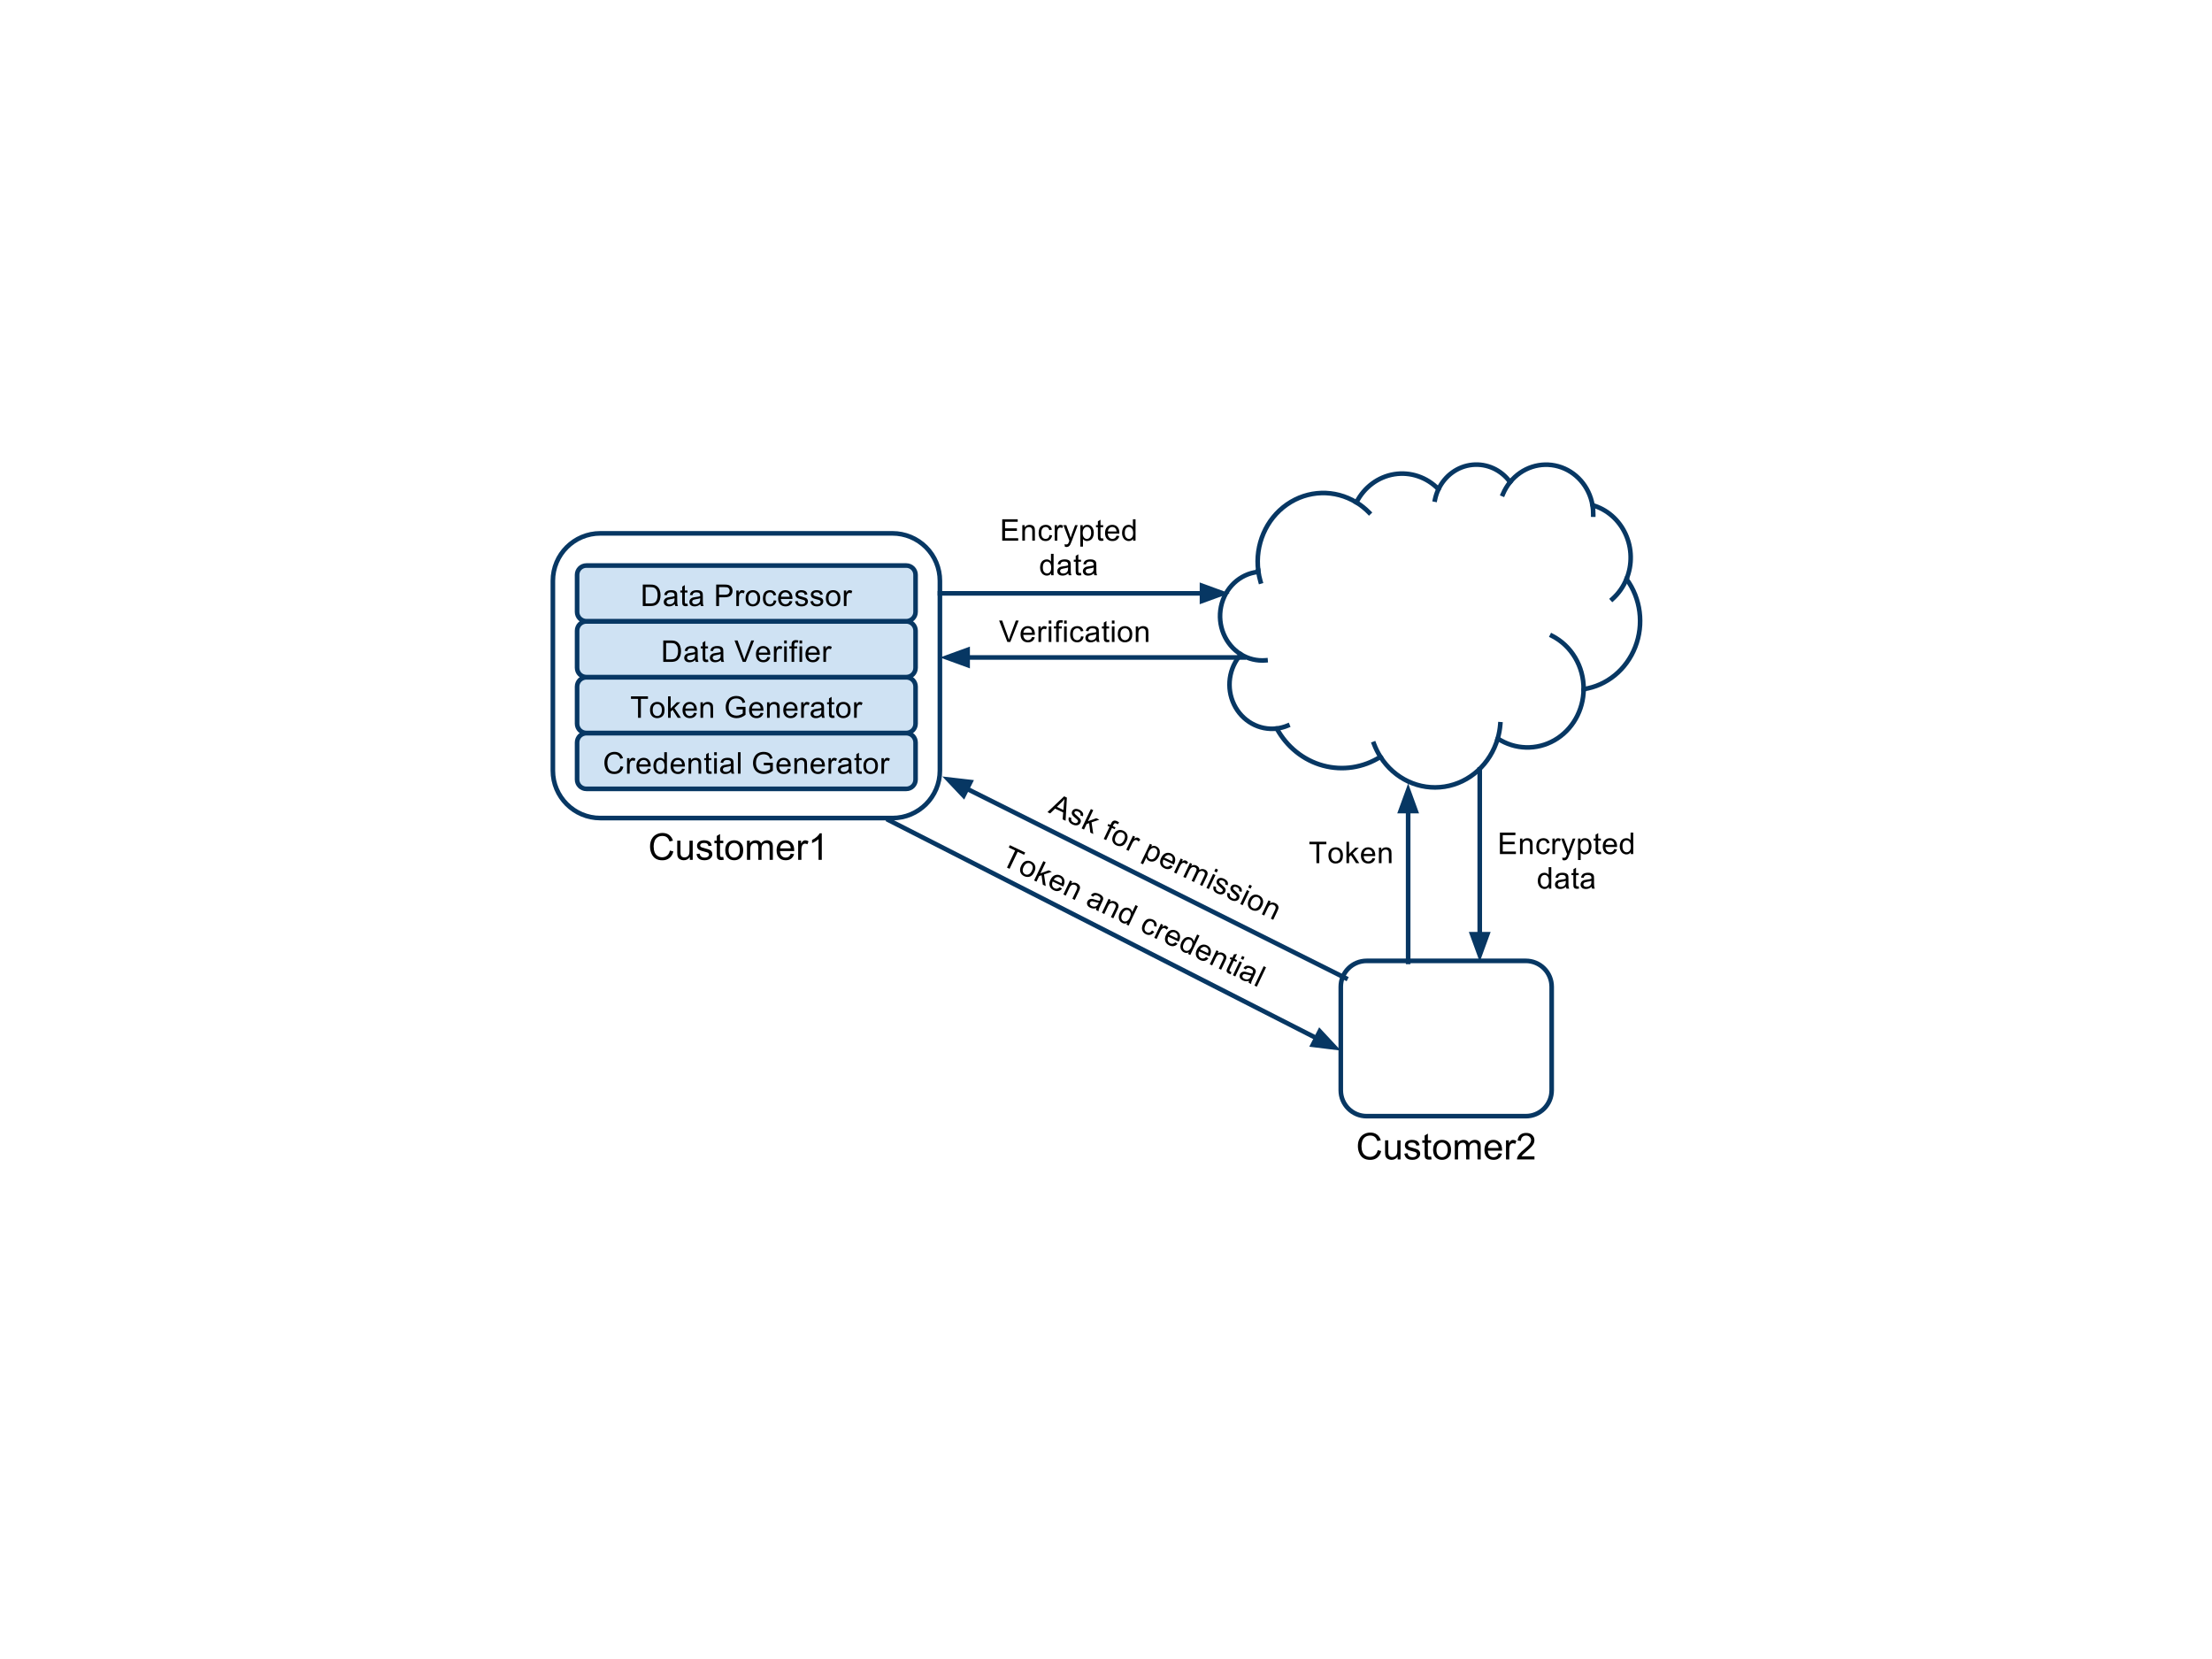 <?xml version="1.0" standalone="yes"?>

<svg version="1.1" viewBox="0.0 0.0 960.0 720.0" fill="none" stroke="none" stroke-linecap="square" stroke-miterlimit="10" clip-path="url(#clip0)" xmlns="http://www.w3.org/2000/svg" xmlns:xlink="http://www.w3.org/1999/xlink"><clipPath id="clip0"><path d="M0 0L960.0 0L960.0 720.0L0 720.0L0 0Z" clip-rule="nonzero"></path></clipPath><path d="M239.946 252.068L239.946 252.068C239.946 240.694 249.166 231.474 260.539 231.474L387.32 231.474C392.782 231.474 398.02 233.644 401.882 237.506C405.744 241.368 407.914 246.606 407.914 252.068L407.914 334.44C407.914 345.813 398.694 355.033 387.32 355.033L260.539 355.033C249.166 355.033 239.946 345.813 239.946 334.44Z" fill-rule="nonzero" stroke="#073763" stroke-width="2.0" stroke-linejoin="round" stroke-linecap="butt"></path><path d="M250.457 322.23L250.457 322.23C250.457 320.006 252.259 318.204 254.483 318.204L393.328 318.204C394.396 318.204 395.42 318.628 396.175 319.383C396.93 320.138 397.354 321.162 397.354 322.23L397.354 338.335C397.354 340.559 395.552 342.361 393.328 342.361L254.483 342.361C252.259 342.361 250.457 340.559 250.457 338.335Z" fill-rule="nonzero" fill="#cfe2f3" stroke="#073763" stroke-width="2.0" stroke-linejoin="round" stroke-linecap="butt"></path><path d="M269.308 332.508L270.542 332.821Q270.152 334.336 269.144 335.133Q268.136 335.93 266.683 335.93Q265.183 335.93 264.238 335.321Q263.292 334.711 262.8 333.547Q262.308 332.383 262.308 331.055Q262.308 329.602 262.87 328.516Q263.433 327.43 264.456 326.867Q265.48 326.305 266.714 326.305Q268.105 326.305 269.058 327.016Q270.011 327.727 270.386 329.024L269.167 329.305Q268.839 328.289 268.23 327.828Q267.62 327.367 266.683 327.367Q265.605 327.367 264.886 327.883Q264.167 328.399 263.878 329.258Q263.589 330.117 263.589 331.039Q263.589 332.227 263.933 333.117Q264.277 334.008 265.003 334.446Q265.73 334.883 266.589 334.883Q267.62 334.883 268.339 334.281Q269.058 333.68 269.308 332.508ZM272.136 335.774L272.136 329.039L273.167 329.039L273.167 330.055Q273.558 329.336 273.894 329.11Q274.23 328.883 274.62 328.883Q275.199 328.883 275.792 329.242L275.402 330.305Q274.98 330.055 274.574 330.055Q274.199 330.055 273.894 330.281Q273.589 330.508 273.464 330.914Q273.277 331.524 273.277 332.242L273.277 335.774L272.136 335.774ZM281.199 333.602L282.386 333.742Q282.105 334.789 281.347 335.36Q280.589 335.93 279.417 335.93Q277.933 335.93 277.066 335.016Q276.199 334.102 276.199 332.461Q276.199 330.758 277.081 329.821Q277.964 328.883 279.355 328.883Q280.714 328.883 281.566 329.805Q282.417 330.727 282.417 332.383Q282.417 332.492 282.417 332.696L277.386 332.696Q277.449 333.805 278.011 334.399Q278.574 334.992 279.417 334.992Q280.058 334.992 280.503 334.656Q280.949 334.321 281.199 333.602ZM277.449 331.758L281.214 331.758Q281.136 330.899 280.777 330.477Q280.23 329.821 279.37 329.821Q278.574 329.821 278.042 330.344Q277.511 330.867 277.449 331.758ZM288.37 335.774L288.37 334.93Q287.73 335.93 286.48 335.93Q285.683 335.93 285.003 335.485Q284.324 335.039 283.949 334.242Q283.574 333.446 283.574 332.414Q283.574 331.399 283.917 330.578Q284.261 329.758 284.933 329.321Q285.605 328.883 286.433 328.883Q287.042 328.883 287.519 329.141Q287.995 329.399 288.292 329.805L288.292 326.461L289.433 326.461L289.433 335.774L288.37 335.774ZM284.761 332.414Q284.761 333.711 285.3 334.352Q285.839 334.992 286.589 334.992Q287.339 334.992 287.863 334.375Q288.386 333.758 288.386 332.508Q288.386 331.117 287.855 330.469Q287.324 329.821 286.542 329.821Q285.777 329.821 285.269 330.446Q284.761 331.071 284.761 332.414ZM296.027 333.602L297.214 333.742Q296.933 334.789 296.175 335.36Q295.417 335.93 294.245 335.93Q292.761 335.93 291.894 335.016Q291.027 334.102 291.027 332.461Q291.027 330.758 291.909 329.821Q292.792 328.883 294.183 328.883Q295.542 328.883 296.394 329.805Q297.245 330.727 297.245 332.383Q297.245 332.492 297.245 332.696L292.214 332.696Q292.277 333.805 292.839 334.399Q293.402 334.992 294.245 334.992Q294.886 334.992 295.331 334.656Q295.777 334.321 296.027 333.602ZM292.277 331.758L296.042 331.758Q295.964 330.899 295.605 330.477Q295.058 329.821 294.199 329.821Q293.402 329.821 292.87 330.344Q292.339 330.867 292.277 331.758ZM298.824 335.774L298.824 329.039L299.855 329.039L299.855 329.992Q300.589 328.883 301.995 328.883Q302.605 328.883 303.113 329.102Q303.62 329.321 303.878 329.672Q304.136 330.024 304.23 330.524Q304.292 330.836 304.292 331.633L304.292 335.774L303.152 335.774L303.152 331.68Q303.152 330.977 303.019 330.633Q302.886 330.289 302.55 330.078Q302.214 329.867 301.761 329.867Q301.027 329.867 300.495 330.328Q299.964 330.789 299.964 332.086L299.964 335.774L298.824 335.774ZM308.745 334.758L308.902 335.758Q308.417 335.867 308.042 335.867Q307.417 335.867 307.074 335.664Q306.73 335.461 306.589 335.141Q306.449 334.821 306.449 333.805L306.449 329.914L305.62 329.914L305.62 329.039L306.449 329.039L306.449 327.367L307.589 326.68L307.589 329.039L308.745 329.039L308.745 329.914L307.589 329.914L307.589 333.867Q307.589 334.352 307.652 334.492Q307.714 334.633 307.847 334.711Q307.98 334.789 308.23 334.789Q308.433 334.789 308.745 334.758ZM309.949 327.789L309.949 326.461L311.089 326.461L311.089 327.789L309.949 327.789ZM309.949 335.774L309.949 329.039L311.089 329.039L311.089 335.774L309.949 335.774ZM317.292 334.946Q316.667 335.477 316.081 335.703Q315.495 335.93 314.824 335.93Q313.699 335.93 313.105 335.383Q312.511 334.836 312.511 333.992Q312.511 333.508 312.738 333.094Q312.964 332.68 313.331 332.43Q313.699 332.18 314.152 332.055Q314.48 331.977 315.167 331.883Q316.542 331.727 317.199 331.492Q317.214 331.258 317.214 331.196Q317.214 330.492 316.886 330.211Q316.449 329.821 315.589 329.821Q314.777 329.821 314.394 330.102Q314.011 330.383 313.824 331.102L312.714 330.961Q312.855 330.242 313.206 329.797Q313.558 329.352 314.222 329.117Q314.886 328.883 315.745 328.883Q316.62 328.883 317.159 329.086Q317.699 329.289 317.949 329.594Q318.199 329.899 318.308 330.367Q318.355 330.664 318.355 331.43L318.355 332.946Q318.355 334.539 318.433 334.961Q318.511 335.383 318.714 335.774L317.527 335.774Q317.355 335.414 317.292 334.946ZM317.199 332.383Q316.574 332.649 315.339 332.821Q314.636 332.93 314.339 333.055Q314.042 333.18 313.886 333.422Q313.73 333.664 313.73 333.961Q313.73 334.414 314.074 334.719Q314.417 335.024 315.089 335.024Q315.745 335.024 316.261 334.735Q316.777 334.446 317.027 333.946Q317.199 333.571 317.199 332.805L317.199 332.383ZM320.277 335.774L320.277 326.461L321.417 326.461L321.417 335.774L320.277 335.774ZM331.48 332.117L331.48 331.039L335.417 331.024L335.417 334.477Q334.511 335.196 333.55 335.563Q332.589 335.93 331.574 335.93Q330.199 335.93 329.074 335.344Q327.949 334.758 327.378 333.649Q326.808 332.539 326.808 331.164Q326.808 329.805 327.378 328.625Q327.949 327.446 329.019 326.875Q330.089 326.305 331.464 326.305Q332.48 326.305 333.292 326.633Q334.105 326.961 334.574 327.547Q335.042 328.133 335.277 329.071L334.167 329.367Q333.964 328.664 333.652 328.258Q333.339 327.852 332.761 327.61Q332.183 327.367 331.48 327.367Q330.636 327.367 330.019 327.625Q329.402 327.883 329.027 328.297Q328.652 328.711 328.433 329.211Q328.089 330.086 328.089 331.086Q328.089 332.336 328.511 333.172Q328.933 334.008 329.753 334.414Q330.574 334.821 331.495 334.821Q332.292 334.821 333.058 334.516Q333.824 334.211 334.214 333.852L334.214 332.117L331.48 332.117ZM341.949 333.602L343.136 333.742Q342.855 334.789 342.097 335.36Q341.339 335.93 340.167 335.93Q338.683 335.93 337.816 335.016Q336.949 334.102 336.949 332.461Q336.949 330.758 337.831 329.821Q338.714 328.883 340.105 328.883Q341.464 328.883 342.316 329.805Q343.167 330.727 343.167 332.383Q343.167 332.492 343.167 332.696L338.136 332.696Q338.199 333.805 338.761 334.399Q339.324 334.992 340.167 334.992Q340.808 334.992 341.253 334.656Q341.699 334.321 341.949 333.602ZM338.199 331.758L341.964 331.758Q341.886 330.899 341.527 330.477Q340.98 329.821 340.12 329.821Q339.324 329.821 338.792 330.344Q338.261 330.867 338.199 331.758ZM344.761 335.774L344.761 329.039L345.792 329.039L345.792 329.992Q346.527 328.883 347.933 328.883Q348.542 328.883 349.05 329.102Q349.558 329.321 349.816 329.672Q350.074 330.024 350.167 330.524Q350.23 330.836 350.23 331.633L350.23 335.774L349.089 335.774L349.089 331.68Q349.089 330.977 348.956 330.633Q348.824 330.289 348.488 330.078Q348.152 329.867 347.699 329.867Q346.964 329.867 346.433 330.328Q345.902 330.789 345.902 332.086L345.902 335.774L344.761 335.774ZM356.777 333.602L357.964 333.742Q357.683 334.789 356.925 335.36Q356.167 335.93 354.995 335.93Q353.511 335.93 352.644 335.016Q351.777 334.102 351.777 332.461Q351.777 330.758 352.659 329.821Q353.542 328.883 354.933 328.883Q356.292 328.883 357.144 329.805Q357.995 330.727 357.995 332.383Q357.995 332.492 357.995 332.696L352.964 332.696Q353.027 333.805 353.589 334.399Q354.152 334.992 354.995 334.992Q355.636 334.992 356.081 334.656Q356.527 334.321 356.777 333.602ZM353.027 331.758L356.792 331.758Q356.714 330.899 356.355 330.477Q355.808 329.821 354.949 329.821Q354.152 329.821 353.62 330.344Q353.089 330.867 353.027 331.758ZM359.574 335.774L359.574 329.039L360.605 329.039L360.605 330.055Q360.995 329.336 361.331 329.11Q361.667 328.883 362.058 328.883Q362.636 328.883 363.23 329.242L362.839 330.305Q362.417 330.055 362.011 330.055Q361.636 330.055 361.331 330.281Q361.027 330.508 360.902 330.914Q360.714 331.524 360.714 332.242L360.714 335.774L359.574 335.774ZM368.417 334.946Q367.792 335.477 367.206 335.703Q366.62 335.93 365.949 335.93Q364.824 335.93 364.23 335.383Q363.636 334.836 363.636 333.992Q363.636 333.508 363.863 333.094Q364.089 332.68 364.456 332.43Q364.824 332.18 365.277 332.055Q365.605 331.977 366.292 331.883Q367.667 331.727 368.324 331.492Q368.339 331.258 368.339 331.196Q368.339 330.492 368.011 330.211Q367.574 329.821 366.714 329.821Q365.902 329.821 365.519 330.102Q365.136 330.383 364.949 331.102L363.839 330.961Q363.98 330.242 364.331 329.797Q364.683 329.352 365.347 329.117Q366.011 328.883 366.87 328.883Q367.745 328.883 368.284 329.086Q368.824 329.289 369.074 329.594Q369.324 329.899 369.433 330.367Q369.48 330.664 369.48 331.43L369.48 332.946Q369.48 334.539 369.558 334.961Q369.636 335.383 369.839 335.774L368.652 335.774Q368.48 335.414 368.417 334.946ZM368.324 332.383Q367.699 332.649 366.464 332.821Q365.761 332.93 365.464 333.055Q365.167 333.18 365.011 333.422Q364.855 333.664 364.855 333.961Q364.855 334.414 365.199 334.719Q365.542 335.024 366.214 335.024Q366.87 335.024 367.386 334.735Q367.902 334.446 368.152 333.946Q368.324 333.571 368.324 332.805L368.324 332.383ZM373.933 334.758L374.089 335.758Q373.605 335.867 373.23 335.867Q372.605 335.867 372.261 335.664Q371.917 335.461 371.777 335.141Q371.636 334.821 371.636 333.805L371.636 329.914L370.808 329.914L370.808 329.039L371.636 329.039L371.636 327.367L372.777 326.68L372.777 329.039L373.933 329.039L373.933 329.914L372.777 329.914L372.777 333.867Q372.777 334.352 372.839 334.492Q372.902 334.633 373.034 334.711Q373.167 334.789 373.417 334.789Q373.62 334.789 373.933 334.758ZM374.714 332.399Q374.714 330.524 375.745 329.633Q376.62 328.883 377.87 328.883Q379.261 328.883 380.144 329.789Q381.027 330.696 381.027 332.305Q381.027 333.602 380.636 334.352Q380.245 335.102 379.495 335.516Q378.745 335.93 377.87 335.93Q376.449 335.93 375.581 335.024Q374.714 334.117 374.714 332.399ZM375.886 332.399Q375.886 333.696 376.449 334.344Q377.011 334.992 377.87 334.992Q378.714 334.992 379.284 334.344Q379.855 333.696 379.855 332.367Q379.855 331.117 379.284 330.469Q378.714 329.821 377.87 329.821Q377.011 329.821 376.449 330.461Q375.886 331.102 375.886 332.399ZM382.542 335.774L382.542 329.039L383.574 329.039L383.574 330.055Q383.964 329.336 384.3 329.11Q384.636 328.883 385.027 328.883Q385.605 328.883 386.199 329.242L385.808 330.305Q385.386 330.055 384.98 330.055Q384.605 330.055 384.3 330.281Q383.995 330.508 383.87 330.914Q383.683 331.524 383.683 332.242L383.683 335.774L382.542 335.774Z" fill-rule="nonzero" fill="#000000"></path><path d="M290.728 369.144L292.243 369.519Q291.775 371.394 290.533 372.378Q289.29 373.363 287.509 373.363Q285.65 373.363 284.493 372.605Q283.337 371.847 282.728 370.417Q282.118 368.988 282.118 367.347Q282.118 365.55 282.806 364.222Q283.493 362.894 284.751 362.199Q286.009 361.503 287.525 361.503Q289.243 361.503 290.415 362.378Q291.587 363.253 292.056 364.847L290.556 365.191Q290.165 363.941 289.408 363.371Q288.65 362.8 287.493 362.8Q286.181 362.8 285.29 363.433Q284.4 364.066 284.04 365.136Q283.681 366.207 283.681 367.332Q283.681 368.8 284.111 369.886Q284.54 370.972 285.439 371.511Q286.337 372.05 287.384 372.05Q288.65 372.05 289.533 371.316Q290.415 370.582 290.728 369.144ZM299.384 373.16L299.384 371.941Q298.415 373.347 296.743 373.347Q296.009 373.347 295.376 373.066Q294.743 372.785 294.431 372.355Q294.118 371.925 293.993 371.316Q293.915 370.894 293.915 370.003L293.915 364.863L295.322 364.863L295.322 369.457Q295.322 370.566 295.4 370.941Q295.54 371.503 295.97 371.816Q296.4 372.128 297.025 372.128Q297.665 372.128 298.22 371.808Q298.775 371.488 299.001 370.925Q299.228 370.363 299.228 369.3L299.228 364.863L300.634 364.863L300.634 373.16L299.384 373.16ZM302.275 370.675L303.665 370.457Q303.775 371.3 304.314 371.746Q304.853 372.191 305.806 372.191Q306.775 372.191 307.243 371.792Q307.712 371.394 307.712 370.863Q307.712 370.394 307.306 370.113Q307.009 369.925 305.868 369.644Q304.322 369.253 303.72 368.964Q303.118 368.675 302.814 368.175Q302.509 367.675 302.509 367.066Q302.509 366.503 302.759 366.035Q303.009 365.566 303.447 365.253Q303.775 365.003 304.345 364.839Q304.915 364.675 305.556 364.675Q306.54 364.675 307.275 364.957Q308.009 365.238 308.361 365.714Q308.712 366.191 308.853 367.003L307.478 367.191Q307.384 366.55 306.931 366.191Q306.478 365.832 305.665 365.832Q304.697 365.832 304.283 366.152Q303.868 366.472 303.868 366.894Q303.868 367.175 304.04 367.394Q304.212 367.613 304.572 367.769Q304.79 367.847 305.822 368.128Q307.306 368.519 307.9 368.777Q308.493 369.035 308.829 369.519Q309.165 370.003 309.165 370.722Q309.165 371.425 308.751 372.042Q308.337 372.66 307.564 373.003Q306.79 373.347 305.822 373.347Q304.197 373.347 303.353 372.675Q302.509 372.003 302.275 370.675ZM313.9 371.894L314.103 373.144Q313.509 373.269 313.04 373.269Q312.275 373.269 311.853 373.027Q311.431 372.785 311.259 372.386Q311.087 371.988 311.087 370.722L311.087 365.957L310.056 365.957L310.056 364.863L311.087 364.863L311.087 362.8L312.493 361.957L312.493 364.863L313.9 364.863L313.9 365.957L312.493 365.957L312.493 370.8Q312.493 371.41 312.564 371.582Q312.634 371.753 312.806 371.855Q312.978 371.957 313.29 371.957Q313.525 371.957 313.9 371.894ZM314.759 369.003Q314.759 366.707 316.04 365.597Q317.118 364.675 318.65 364.675Q320.368 364.675 321.454 365.792Q322.54 366.91 322.54 368.894Q322.54 370.488 322.056 371.41Q321.572 372.332 320.658 372.839Q319.743 373.347 318.65 373.347Q316.915 373.347 315.837 372.23Q314.759 371.113 314.759 369.003ZM316.212 369.003Q316.212 370.597 316.908 371.394Q317.603 372.191 318.65 372.191Q319.697 372.191 320.392 371.394Q321.087 370.597 321.087 368.957Q321.087 367.425 320.392 366.628Q319.697 365.832 318.65 365.832Q317.603 365.832 316.908 366.621Q316.212 367.41 316.212 369.003ZM324.181 373.16L324.181 364.863L325.431 364.863L325.431 366.019Q325.822 365.41 326.47 365.042Q327.118 364.675 327.947 364.675Q328.868 364.675 329.462 365.058Q330.056 365.441 330.29 366.128Q331.275 364.675 332.853 364.675Q334.087 364.675 334.751 365.355Q335.415 366.035 335.415 367.457L335.415 373.16L334.025 373.16L334.025 367.925Q334.025 367.082 333.884 366.714Q333.743 366.347 333.384 366.121Q333.025 365.894 332.54 365.894Q331.665 365.894 331.087 366.472Q330.509 367.05 330.509 368.332L330.509 373.16L329.103 373.16L329.103 367.769Q329.103 366.832 328.759 366.363Q328.415 365.894 327.634 365.894Q327.04 365.894 326.54 366.207Q326.04 366.519 325.814 367.121Q325.587 367.722 325.587 368.847L325.587 373.16L324.181 373.16ZM343.181 370.488L344.634 370.66Q344.29 371.941 343.361 372.644Q342.431 373.347 340.993 373.347Q339.165 373.347 338.103 372.222Q337.04 371.097 337.04 369.082Q337.04 366.988 338.118 365.832Q339.197 364.675 340.915 364.675Q342.572 364.675 343.626 365.808Q344.681 366.941 344.681 368.988Q344.681 369.113 344.681 369.363L338.493 369.363Q338.572 370.738 339.267 371.464Q339.962 372.191 340.993 372.191Q341.775 372.191 342.322 371.785Q342.868 371.378 343.181 370.488ZM338.572 368.207L343.197 368.207Q343.103 367.16 342.665 366.644Q341.993 365.832 340.931 365.832Q339.962 365.832 339.298 366.48Q338.634 367.128 338.572 368.207ZM346.4 373.16L346.4 364.863L347.665 364.863L347.665 366.113Q348.15 365.238 348.556 364.957Q348.962 364.675 349.462 364.675Q350.165 364.675 350.9 365.128L350.415 366.425Q349.9 366.128 349.384 366.128Q348.931 366.128 348.564 366.402Q348.197 366.675 348.04 367.175Q347.806 367.925 347.806 368.816L347.806 373.16L346.4 373.16ZM356.65 373.16L355.243 373.16L355.243 364.191Q354.728 364.675 353.908 365.16Q353.087 365.644 352.431 365.894L352.431 364.535Q353.603 363.972 354.486 363.183Q355.368 362.394 355.743 361.66L356.65 361.66L356.65 373.16Z" fill-rule="nonzero" fill="#000000"></path><path d="M597.929 499.169L599.445 499.544Q598.976 501.419 597.734 502.404Q596.492 503.388 594.71 503.388Q592.851 503.388 591.695 502.63Q590.539 501.873 589.929 500.443Q589.32 499.013 589.32 497.373Q589.32 495.576 590.007 494.248Q590.695 492.919 591.953 492.224Q593.21 491.529 594.726 491.529Q596.445 491.529 597.617 492.404Q598.789 493.279 599.257 494.873L597.757 495.216Q597.367 493.966 596.609 493.396Q595.851 492.826 594.695 492.826Q593.382 492.826 592.492 493.458Q591.601 494.091 591.242 495.162Q590.882 496.232 590.882 497.357Q590.882 498.826 591.312 499.912Q591.742 500.998 592.64 501.537Q593.539 502.076 594.585 502.076Q595.851 502.076 596.734 501.341Q597.617 500.607 597.929 499.169ZM606.585 503.185L606.585 501.966Q605.617 503.373 603.945 503.373Q603.21 503.373 602.578 503.091Q601.945 502.81 601.632 502.38Q601.32 501.951 601.195 501.341Q601.117 500.919 601.117 500.029L601.117 494.888L602.523 494.888L602.523 499.482Q602.523 500.591 602.601 500.966Q602.742 501.529 603.171 501.841Q603.601 502.154 604.226 502.154Q604.867 502.154 605.421 501.833Q605.976 501.513 606.203 500.951Q606.429 500.388 606.429 499.326L606.429 494.888L607.835 494.888L607.835 503.185L606.585 503.185ZM609.476 500.701L610.867 500.482Q610.976 501.326 611.515 501.771Q612.054 502.216 613.007 502.216Q613.976 502.216 614.445 501.818Q614.914 501.419 614.914 500.888Q614.914 500.419 614.507 500.138Q614.21 499.951 613.07 499.669Q611.523 499.279 610.921 498.99Q610.32 498.701 610.015 498.201Q609.71 497.701 609.71 497.091Q609.71 496.529 609.96 496.06Q610.21 495.591 610.648 495.279Q610.976 495.029 611.546 494.865Q612.117 494.701 612.757 494.701Q613.742 494.701 614.476 494.982Q615.21 495.263 615.562 495.74Q615.914 496.216 616.054 497.029L614.679 497.216Q614.585 496.576 614.132 496.216Q613.679 495.857 612.867 495.857Q611.898 495.857 611.484 496.177Q611.07 496.498 611.07 496.919Q611.07 497.201 611.242 497.419Q611.414 497.638 611.773 497.794Q611.992 497.873 613.023 498.154Q614.507 498.544 615.101 498.802Q615.695 499.06 616.031 499.544Q616.367 500.029 616.367 500.748Q616.367 501.451 615.953 502.068Q615.539 502.685 614.765 503.029Q613.992 503.373 613.023 503.373Q611.398 503.373 610.554 502.701Q609.71 502.029 609.476 500.701ZM621.101 501.919L621.304 503.169Q620.71 503.294 620.242 503.294Q619.476 503.294 619.054 503.052Q618.632 502.81 618.46 502.412Q618.289 502.013 618.289 500.748L618.289 495.982L617.257 495.982L617.257 494.888L618.289 494.888L618.289 492.826L619.695 491.982L619.695 494.888L621.101 494.888L621.101 495.982L619.695 495.982L619.695 500.826Q619.695 501.435 619.765 501.607Q619.835 501.779 620.007 501.88Q620.179 501.982 620.492 501.982Q620.726 501.982 621.101 501.919ZM621.96 499.029Q621.96 496.732 623.242 495.623Q624.32 494.701 625.851 494.701Q627.57 494.701 628.656 495.818Q629.742 496.935 629.742 498.919Q629.742 500.513 629.257 501.435Q628.773 502.357 627.859 502.865Q626.945 503.373 625.851 503.373Q624.117 503.373 623.039 502.255Q621.96 501.138 621.96 499.029ZM623.414 499.029Q623.414 500.623 624.109 501.419Q624.804 502.216 625.851 502.216Q626.898 502.216 627.593 501.419Q628.289 500.623 628.289 498.982Q628.289 497.451 627.593 496.654Q626.898 495.857 625.851 495.857Q624.804 495.857 624.109 496.646Q623.414 497.435 623.414 499.029ZM631.382 503.185L631.382 494.888L632.632 494.888L632.632 496.044Q633.023 495.435 633.671 495.068Q634.32 494.701 635.148 494.701Q636.07 494.701 636.664 495.083Q637.257 495.466 637.492 496.154Q638.476 494.701 640.054 494.701Q641.289 494.701 641.953 495.38Q642.617 496.06 642.617 497.482L642.617 503.185L641.226 503.185L641.226 497.951Q641.226 497.107 641.085 496.74Q640.945 496.373 640.585 496.146Q640.226 495.919 639.742 495.919Q638.867 495.919 638.289 496.498Q637.71 497.076 637.71 498.357L637.71 503.185L636.304 503.185L636.304 497.794Q636.304 496.857 635.96 496.388Q635.617 495.919 634.835 495.919Q634.242 495.919 633.742 496.232Q633.242 496.544 633.015 497.146Q632.789 497.748 632.789 498.873L632.789 503.185L631.382 503.185ZM650.382 500.513L651.835 500.685Q651.492 501.966 650.562 502.669Q649.632 503.373 648.195 503.373Q646.367 503.373 645.304 502.248Q644.242 501.123 644.242 499.107Q644.242 497.013 645.32 495.857Q646.398 494.701 648.117 494.701Q649.773 494.701 650.828 495.833Q651.882 496.966 651.882 499.013Q651.882 499.138 651.882 499.388L645.695 499.388Q645.773 500.763 646.468 501.49Q647.164 502.216 648.195 502.216Q648.976 502.216 649.523 501.81Q650.07 501.404 650.382 500.513ZM645.773 498.232L650.398 498.232Q650.304 497.185 649.867 496.669Q649.195 495.857 648.132 495.857Q647.164 495.857 646.5 496.505Q645.835 497.154 645.773 498.232ZM653.601 503.185L653.601 494.888L654.867 494.888L654.867 496.138Q655.351 495.263 655.757 494.982Q656.164 494.701 656.664 494.701Q657.367 494.701 658.101 495.154L657.617 496.451Q657.101 496.154 656.585 496.154Q656.132 496.154 655.765 496.427Q655.398 496.701 655.242 497.201Q655.007 497.951 655.007 498.841L655.007 503.185L653.601 503.185ZM665.945 501.826L665.945 503.185L658.367 503.185Q658.351 502.669 658.539 502.201Q658.82 501.435 659.46 500.685Q660.101 499.935 661.304 498.951Q663.164 497.419 663.82 496.521Q664.476 495.623 664.476 494.826Q664.476 493.998 663.882 493.419Q663.289 492.841 662.32 492.841Q661.304 492.841 660.695 493.451Q660.085 494.06 660.085 495.138L658.632 494.998Q658.789 493.373 659.757 492.529Q660.726 491.685 662.351 491.685Q664.007 491.685 664.968 492.599Q665.929 493.513 665.929 494.857Q665.929 495.544 665.648 496.208Q665.367 496.873 664.71 497.607Q664.054 498.341 662.539 499.623Q661.273 500.685 660.914 501.068Q660.554 501.451 660.32 501.826L665.945 501.826Z" fill-rule="nonzero" fill="#000000"></path><path d="M581.894 428.244L581.894 428.244C581.894 422.039 586.924 417.01 593.128 417.01L662.188 417.01C665.167 417.01 668.025 418.193 670.131 420.3C672.238 422.407 673.422 425.264 673.422 428.244L673.422 473.178C673.422 479.382 668.392 484.411 662.188 484.411L593.128 484.411C586.924 484.411 581.894 479.382 581.894 473.178Z" fill-rule="nonzero" stroke="#073763" stroke-width="2.0" stroke-linejoin="round" stroke-linecap="butt"></path><path d="M546.09 247.764L546.09 247.764C544.621 236.467 549.441 225.284 558.503 218.961C567.565 212.637 579.28 212.281 588.677 218.044L588.677 218.044C592.006 211.476 598.098 206.941 605.111 205.811C612.125 204.681 619.236 207.089 624.293 212.306L624.293 212.306C627.128 206.351 632.696 202.35 639.02 201.722C645.345 201.095 651.53 203.931 655.382 209.223L655.382 209.223C660.505 202.91 668.656 200.252 676.308 202.399C683.959 204.546 689.738 211.112 691.142 219.256L691.142 219.256C697.419 221.049 702.647 225.606 705.476 231.751C708.305 237.896 708.458 245.025 705.894 251.297L705.894 251.297C712.075 259.72 713.52 270.944 709.692 280.78C705.863 290.617 697.336 297.587 687.291 299.09C687.221 308.322 682.386 316.793 674.65 321.238C666.915 325.683 657.487 325.408 650.001 320.519C646.812 331.576 637.836 339.711 626.952 341.41C616.067 343.109 605.225 338.068 599.109 328.464C591.612 333.198 582.617 334.562 574.153 332.248C565.688 329.933 558.466 324.137 554.118 316.165L554.118 316.165C546.457 317.103 539.051 312.947 535.574 305.759C532.097 298.57 533.29 289.88 538.561 284.001L538.561 284.001C531.727 279.789 528.24 271.432 529.918 263.287C531.596 255.142 538.059 249.055 545.936 248.2Z" fill-rule="nonzero" stroke="#073763" stroke-width="2.0" stroke-linejoin="round" stroke-linecap="butt"></path><path d="M538.562 284L538.562 284C541.787 285.988 545.512 286.889 549.238 286.584M554.118 316.164C555.72 315.968 557.291 315.552 558.789 314.928M599.107 328.464C597.98 326.694 597.037 324.803 596.293 322.823M650.001 320.518L650.001 320.518C650.582 318.502 650.959 316.428 651.124 314.329M687.29 299.09C687.365 289.262 682.034 280.263 673.587 275.959M705.892 251.297C704.524 254.644 702.436 257.613 699.791 259.971M691.142 219.256L691.142 219.256C691.375 220.608 691.483 221.979 691.464 223.353M655.382 209.223L655.382 209.223C654.105 210.798 653.052 212.557 652.257 214.447M624.293 212.306L624.293 212.306C623.611 213.736 623.103 215.25 622.779 216.811M588.676 218.044L588.676 218.044C590.665 219.263 592.504 220.731 594.155 222.415M546.09 247.764L546.09 247.764C546.292 249.321 546.611 250.859 547.045 252.363" fill-rule="nonzero" stroke="#073763" stroke-width="2.0" stroke-linejoin="round" stroke-linecap="butt"></path><path d="M407.935 257.514L521.667 257.514" fill-rule="evenodd" stroke="#073763" stroke-width="2.0" stroke-linejoin="round" stroke-linecap="butt"></path><path d="M521.667 260.817L530.744 257.514L521.667 254.211Z" fill-rule="evenodd" fill="#073763" stroke="#073763" stroke-width="2.0" stroke-linecap="butt"></path><path d="M419.935 285.344L539.715 285.344" fill-rule="evenodd" stroke="#073763" stroke-width="2.0" stroke-linejoin="round" stroke-linecap="butt"></path><path d="M419.935 282.041L410.859 285.344L419.935 288.648Z" fill-rule="evenodd" fill="#073763" stroke="#073763" stroke-width="2.0" stroke-linecap="butt"></path><path d="M611.132 417.454L611.132 352.005" fill-rule="evenodd" stroke="#073763" stroke-width="2.0" stroke-linejoin="round" stroke-linecap="butt"></path><path d="M614.436 352.005L611.132 342.929L607.829 352.005Z" fill-rule="evenodd" fill="#073763" stroke="#073763" stroke-width="2.0" stroke-linecap="butt"></path><path d="M642.204 405.454L642.204 333.927" fill-rule="evenodd" stroke="#073763" stroke-width="2.0" stroke-linejoin="round" stroke-linecap="butt"></path><path d="M638.9 405.454L642.204 414.53L645.507 405.454Z" fill-rule="evenodd" fill="#073763" stroke="#073763" stroke-width="2.0" stroke-linecap="butt"></path><path d="M250.457 297.976L250.457 297.976C250.457 295.753 252.259 293.95 254.483 293.95L393.328 293.95C394.396 293.95 395.42 294.374 396.175 295.129C396.93 295.884 397.354 296.908 397.354 297.976L397.354 314.081C397.354 316.305 395.552 318.107 393.328 318.107L254.483 318.107C252.259 318.107 250.457 316.305 250.457 314.081Z" fill-rule="nonzero" fill="#cfe2f3" stroke="#073763" stroke-width="2.0" stroke-linejoin="round" stroke-linecap="butt"></path><path d="M276.902 311.52L276.902 303.317L273.839 303.317L273.839 302.207L281.214 302.207L281.214 303.317L278.136 303.317L278.136 311.52L276.902 311.52ZM282.105 308.145Q282.105 306.27 283.136 305.379Q284.011 304.629 285.261 304.629Q286.652 304.629 287.534 305.536Q288.417 306.442 288.417 308.051Q288.417 309.348 288.027 310.098Q287.636 310.848 286.886 311.262Q286.136 311.676 285.261 311.676Q283.839 311.676 282.972 310.77Q282.105 309.864 282.105 308.145ZM283.277 308.145Q283.277 309.442 283.839 310.09Q284.402 310.739 285.261 310.739Q286.105 310.739 286.675 310.09Q287.245 309.442 287.245 308.114Q287.245 306.864 286.675 306.215Q286.105 305.567 285.261 305.567Q284.402 305.567 283.839 306.207Q283.277 306.848 283.277 308.145ZM289.933 311.52L289.933 302.207L291.074 302.207L291.074 307.52L293.777 304.786L295.261 304.786L292.683 307.286L295.527 311.52L294.12 311.52L291.886 308.067L291.074 308.848L291.074 311.52L289.933 311.52ZM301.214 309.348L302.402 309.489Q302.12 310.536 301.363 311.106Q300.605 311.676 299.433 311.676Q297.949 311.676 297.081 310.762Q296.214 309.848 296.214 308.207Q296.214 306.504 297.097 305.567Q297.98 304.629 299.37 304.629Q300.73 304.629 301.581 305.551Q302.433 306.473 302.433 308.129Q302.433 308.239 302.433 308.442L297.402 308.442Q297.464 309.551 298.027 310.145Q298.589 310.739 299.433 310.739Q300.074 310.739 300.519 310.403Q300.964 310.067 301.214 309.348ZM297.464 307.504L301.23 307.504Q301.152 306.645 300.792 306.223Q300.245 305.567 299.386 305.567Q298.589 305.567 298.058 306.09Q297.527 306.614 297.464 307.504ZM304.011 311.52L304.011 304.786L305.042 304.786L305.042 305.739Q305.777 304.629 307.183 304.629Q307.792 304.629 308.3 304.848Q308.808 305.067 309.066 305.418Q309.324 305.77 309.417 306.27Q309.48 306.582 309.48 307.379L309.48 311.52L308.339 311.52L308.339 307.426Q308.339 306.723 308.206 306.379Q308.074 306.036 307.738 305.825Q307.402 305.614 306.949 305.614Q306.214 305.614 305.683 306.075Q305.152 306.536 305.152 307.832L305.152 311.52L304.011 311.52ZM319.62 307.864L319.62 306.786L323.558 306.77L323.558 310.223Q322.652 310.942 321.691 311.309Q320.73 311.676 319.714 311.676Q318.339 311.676 317.214 311.09Q316.089 310.504 315.519 309.395Q314.949 308.286 314.949 306.911Q314.949 305.551 315.519 304.371Q316.089 303.192 317.159 302.621Q318.23 302.051 319.605 302.051Q320.62 302.051 321.433 302.379Q322.245 302.707 322.714 303.293Q323.183 303.879 323.417 304.817L322.308 305.114Q322.105 304.411 321.792 304.004Q321.48 303.598 320.902 303.356Q320.324 303.114 319.62 303.114Q318.777 303.114 318.159 303.371Q317.542 303.629 317.167 304.043Q316.792 304.457 316.574 304.957Q316.23 305.832 316.23 306.832Q316.23 308.082 316.652 308.918Q317.074 309.754 317.894 310.161Q318.714 310.567 319.636 310.567Q320.433 310.567 321.199 310.262Q321.964 309.957 322.355 309.598L322.355 307.864L319.62 307.864ZM330.105 309.348L331.292 309.489Q331.011 310.536 330.253 311.106Q329.495 311.676 328.324 311.676Q326.839 311.676 325.972 310.762Q325.105 309.848 325.105 308.207Q325.105 306.504 325.988 305.567Q326.87 304.629 328.261 304.629Q329.62 304.629 330.472 305.551Q331.324 306.473 331.324 308.129Q331.324 308.239 331.324 308.442L326.292 308.442Q326.355 309.551 326.917 310.145Q327.48 310.739 328.324 310.739Q328.964 310.739 329.409 310.403Q329.855 310.067 330.105 309.348ZM326.355 307.504L330.12 307.504Q330.042 306.645 329.683 306.223Q329.136 305.567 328.277 305.567Q327.48 305.567 326.949 306.09Q326.417 306.614 326.355 307.504ZM332.902 311.52L332.902 304.786L333.933 304.786L333.933 305.739Q334.667 304.629 336.074 304.629Q336.683 304.629 337.191 304.848Q337.699 305.067 337.956 305.418Q338.214 305.77 338.308 306.27Q338.37 306.582 338.37 307.379L338.37 311.52L337.23 311.52L337.23 307.426Q337.23 306.723 337.097 306.379Q336.964 306.036 336.628 305.825Q336.292 305.614 335.839 305.614Q335.105 305.614 334.574 306.075Q334.042 306.536 334.042 307.832L334.042 311.52L332.902 311.52ZM344.933 309.348L346.12 309.489Q345.839 310.536 345.081 311.106Q344.324 311.676 343.152 311.676Q341.667 311.676 340.8 310.762Q339.933 309.848 339.933 308.207Q339.933 306.504 340.816 305.567Q341.699 304.629 343.089 304.629Q344.449 304.629 345.3 305.551Q346.152 306.473 346.152 308.129Q346.152 308.239 346.152 308.442L341.12 308.442Q341.183 309.551 341.745 310.145Q342.308 310.739 343.152 310.739Q343.792 310.739 344.238 310.403Q344.683 310.067 344.933 309.348ZM341.183 307.504L344.949 307.504Q344.87 306.645 344.511 306.223Q343.964 305.567 343.105 305.567Q342.308 305.567 341.777 306.09Q341.245 306.614 341.183 307.504ZM347.714 311.52L347.714 304.786L348.745 304.786L348.745 305.801Q349.136 305.082 349.472 304.856Q349.808 304.629 350.199 304.629Q350.777 304.629 351.37 304.989L350.98 306.051Q350.558 305.801 350.152 305.801Q349.777 305.801 349.472 306.028Q349.167 306.254 349.042 306.661Q348.855 307.27 348.855 307.989L348.855 311.52L347.714 311.52ZM356.558 310.692Q355.933 311.223 355.347 311.45Q354.761 311.676 354.089 311.676Q352.964 311.676 352.37 311.129Q351.777 310.582 351.777 309.739Q351.777 309.254 352.003 308.84Q352.23 308.426 352.597 308.176Q352.964 307.926 353.417 307.801Q353.745 307.723 354.433 307.629Q355.808 307.473 356.464 307.239Q356.48 307.004 356.48 306.942Q356.48 306.239 356.152 305.957Q355.714 305.567 354.855 305.567Q354.042 305.567 353.659 305.848Q353.277 306.129 353.089 306.848L351.98 306.707Q352.12 305.989 352.472 305.543Q352.824 305.098 353.488 304.864Q354.152 304.629 355.011 304.629Q355.886 304.629 356.425 304.832Q356.964 305.036 357.214 305.34Q357.464 305.645 357.574 306.114Q357.62 306.411 357.62 307.176L357.62 308.692Q357.62 310.286 357.699 310.707Q357.777 311.129 357.98 311.52L356.792 311.52Q356.62 311.161 356.558 310.692ZM356.464 308.129Q355.839 308.395 354.605 308.567Q353.902 308.676 353.605 308.801Q353.308 308.926 353.152 309.168Q352.995 309.411 352.995 309.707Q352.995 310.161 353.339 310.465Q353.683 310.77 354.355 310.77Q355.011 310.77 355.527 310.481Q356.042 310.192 356.292 309.692Q356.464 309.317 356.464 308.551L356.464 308.129ZM362.074 310.504L362.23 311.504Q361.745 311.614 361.37 311.614Q360.745 311.614 360.402 311.411Q360.058 311.207 359.917 310.887Q359.777 310.567 359.777 309.551L359.777 305.661L358.949 305.661L358.949 304.786L359.777 304.786L359.777 303.114L360.917 302.426L360.917 304.786L362.074 304.786L362.074 305.661L360.917 305.661L360.917 309.614Q360.917 310.098 360.98 310.239Q361.042 310.379 361.175 310.457Q361.308 310.536 361.558 310.536Q361.761 310.536 362.074 310.504ZM362.855 308.145Q362.855 306.27 363.886 305.379Q364.761 304.629 366.011 304.629Q367.402 304.629 368.284 305.536Q369.167 306.442 369.167 308.051Q369.167 309.348 368.777 310.098Q368.386 310.848 367.636 311.262Q366.886 311.676 366.011 311.676Q364.589 311.676 363.722 310.77Q362.855 309.864 362.855 308.145ZM364.027 308.145Q364.027 309.442 364.589 310.09Q365.152 310.739 366.011 310.739Q366.855 310.739 367.425 310.09Q367.995 309.442 367.995 308.114Q367.995 306.864 367.425 306.215Q366.855 305.567 366.011 305.567Q365.152 305.567 364.589 306.207Q364.027 306.848 364.027 308.145ZM370.683 311.52L370.683 304.786L371.714 304.786L371.714 305.801Q372.105 305.082 372.441 304.856Q372.777 304.629 373.167 304.629Q373.745 304.629 374.339 304.989L373.949 306.051Q373.527 305.801 373.12 305.801Q372.745 305.801 372.441 306.028Q372.136 306.254 372.011 306.661Q371.824 307.27 371.824 307.989L371.824 311.52L370.683 311.52Z" fill-rule="nonzero" fill="#000000"></path><path d="M250.457 273.723L250.457 273.723C250.457 271.499 252.259 269.696 254.483 269.696L393.328 269.696C394.396 269.696 395.42 270.12 396.175 270.875C396.93 271.631 397.354 272.655 397.354 273.723L397.354 289.827C397.354 292.051 395.552 293.854 393.328 293.854L254.483 293.854C252.259 293.854 250.457 292.051 250.457 289.827Z" fill-rule="nonzero" fill="#cfe2f3" stroke="#073763" stroke-width="2.0" stroke-linejoin="round" stroke-linecap="butt"></path><path d="M287.855 287.266L287.855 277.954L291.058 277.954Q292.152 277.954 292.714 278.094Q293.527 278.282 294.089 278.766Q294.824 279.375 295.191 280.344Q295.558 281.313 295.558 282.563Q295.558 283.625 295.308 284.446Q295.058 285.266 294.667 285.797Q294.277 286.329 293.816 286.641Q293.355 286.954 292.706 287.11Q292.058 287.266 291.214 287.266L287.855 287.266ZM289.089 286.172L291.074 286.172Q291.995 286.172 292.519 286Q293.042 285.829 293.355 285.516Q293.792 285.079 294.034 284.336Q294.277 283.594 294.277 282.547Q294.277 281.079 293.8 280.297Q293.324 279.516 292.636 279.25Q292.136 279.063 291.042 279.063L289.089 279.063L289.089 286.172ZM301.73 286.438Q301.105 286.969 300.519 287.196Q299.933 287.422 299.261 287.422Q298.136 287.422 297.542 286.875Q296.949 286.329 296.949 285.485Q296.949 285 297.175 284.586Q297.402 284.172 297.769 283.922Q298.136 283.672 298.589 283.547Q298.917 283.469 299.605 283.375Q300.98 283.219 301.636 282.985Q301.652 282.75 301.652 282.688Q301.652 281.985 301.324 281.704Q300.886 281.313 300.027 281.313Q299.214 281.313 298.831 281.594Q298.449 281.875 298.261 282.594L297.152 282.454Q297.292 281.735 297.644 281.29Q297.995 280.844 298.659 280.61Q299.324 280.375 300.183 280.375Q301.058 280.375 301.597 280.579Q302.136 280.782 302.386 281.086Q302.636 281.391 302.745 281.86Q302.792 282.157 302.792 282.922L302.792 284.438Q302.792 286.032 302.87 286.454Q302.949 286.875 303.152 287.266L301.964 287.266Q301.792 286.907 301.73 286.438ZM301.636 283.875Q301.011 284.141 299.777 284.313Q299.074 284.422 298.777 284.547Q298.48 284.672 298.324 284.915Q298.167 285.157 298.167 285.454Q298.167 285.907 298.511 286.211Q298.855 286.516 299.527 286.516Q300.183 286.516 300.699 286.227Q301.214 285.938 301.464 285.438Q301.636 285.063 301.636 284.297L301.636 283.875ZM307.261 286.25L307.417 287.25Q306.933 287.36 306.558 287.36Q305.933 287.36 305.589 287.157Q305.245 286.954 305.105 286.633Q304.964 286.313 304.964 285.297L304.964 281.407L304.136 281.407L304.136 280.532L304.964 280.532L304.964 278.86L306.105 278.172L306.105 280.532L307.261 280.532L307.261 281.407L306.105 281.407L306.105 285.36Q306.105 285.844 306.167 285.985Q306.23 286.125 306.363 286.204Q306.495 286.282 306.745 286.282Q306.949 286.282 307.261 286.25ZM312.855 286.438Q312.23 286.969 311.644 287.196Q311.058 287.422 310.386 287.422Q309.261 287.422 308.667 286.875Q308.074 286.329 308.074 285.485Q308.074 285 308.3 284.586Q308.527 284.172 308.894 283.922Q309.261 283.672 309.714 283.547Q310.042 283.469 310.73 283.375Q312.105 283.219 312.761 282.985Q312.777 282.75 312.777 282.688Q312.777 281.985 312.449 281.704Q312.011 281.313 311.152 281.313Q310.339 281.313 309.956 281.594Q309.574 281.875 309.386 282.594L308.277 282.454Q308.417 281.735 308.769 281.29Q309.12 280.844 309.784 280.61Q310.449 280.375 311.308 280.375Q312.183 280.375 312.722 280.579Q313.261 280.782 313.511 281.086Q313.761 281.391 313.87 281.86Q313.917 282.157 313.917 282.922L313.917 284.438Q313.917 286.032 313.995 286.454Q314.074 286.875 314.277 287.266L313.089 287.266Q312.917 286.907 312.855 286.438ZM312.761 283.875Q312.136 284.141 310.902 284.313Q310.199 284.422 309.902 284.547Q309.605 284.672 309.449 284.915Q309.292 285.157 309.292 285.454Q309.292 285.907 309.636 286.211Q309.98 286.516 310.652 286.516Q311.308 286.516 311.824 286.227Q312.339 285.938 312.589 285.438Q312.761 285.063 312.761 284.297L312.761 283.875ZM322.37 287.266L318.777 277.954L320.105 277.954L322.527 284.719Q322.808 285.532 323.011 286.25Q323.23 285.485 323.511 284.719L326.027 277.954L327.277 277.954L323.636 287.266L322.37 287.266ZM333.074 285.094L334.261 285.235Q333.98 286.282 333.222 286.852Q332.464 287.422 331.292 287.422Q329.808 287.422 328.941 286.508Q328.074 285.594 328.074 283.954Q328.074 282.25 328.956 281.313Q329.839 280.375 331.23 280.375Q332.589 280.375 333.441 281.297Q334.292 282.219 334.292 283.875Q334.292 283.985 334.292 284.188L329.261 284.188Q329.324 285.297 329.886 285.891Q330.449 286.485 331.292 286.485Q331.933 286.485 332.378 286.149Q332.824 285.813 333.074 285.094ZM329.324 283.25L333.089 283.25Q333.011 282.391 332.652 281.969Q332.105 281.313 331.245 281.313Q330.449 281.313 329.917 281.836Q329.386 282.36 329.324 283.25ZM335.87 287.266L335.87 280.532L336.902 280.532L336.902 281.547Q337.292 280.829 337.628 280.602Q337.964 280.375 338.355 280.375Q338.933 280.375 339.527 280.735L339.136 281.797Q338.714 281.547 338.308 281.547Q337.933 281.547 337.628 281.774Q337.324 282 337.199 282.407Q337.011 283.016 337.011 283.735L337.011 287.266L335.87 287.266ZM340.324 279.282L340.324 277.954L341.464 277.954L341.464 279.282L340.324 279.282ZM340.324 287.266L340.324 280.532L341.464 280.532L341.464 287.266L340.324 287.266ZM343.542 287.266L343.542 281.407L342.542 281.407L342.542 280.532L343.542 280.532L343.542 279.813Q343.542 279.125 343.667 278.797Q343.839 278.36 344.253 278.079Q344.667 277.797 345.417 277.797Q345.902 277.797 346.48 277.922L346.308 278.907Q345.949 278.844 345.636 278.844Q345.12 278.844 344.902 279.071Q344.683 279.297 344.683 279.907L344.683 280.532L345.995 280.532L345.995 281.407L344.683 281.407L344.683 287.266L343.542 287.266ZM346.98 279.282L346.98 277.954L348.12 277.954L348.12 279.282L346.98 279.282ZM346.98 287.266L346.98 280.532L348.12 280.532L348.12 287.266L346.98 287.266ZM354.558 285.094L355.745 285.235Q355.464 286.282 354.706 286.852Q353.949 287.422 352.777 287.422Q351.292 287.422 350.425 286.508Q349.558 285.594 349.558 283.954Q349.558 282.25 350.441 281.313Q351.324 280.375 352.714 280.375Q354.074 280.375 354.925 281.297Q355.777 282.219 355.777 283.875Q355.777 283.985 355.777 284.188L350.745 284.188Q350.808 285.297 351.37 285.891Q351.933 286.485 352.777 286.485Q353.417 286.485 353.863 286.149Q354.308 285.813 354.558 285.094ZM350.808 283.25L354.574 283.25Q354.495 282.391 354.136 281.969Q353.589 281.313 352.73 281.313Q351.933 281.313 351.402 281.836Q350.87 282.36 350.808 283.25ZM357.339 287.266L357.339 280.532L358.37 280.532L358.37 281.547Q358.761 280.829 359.097 280.602Q359.433 280.375 359.824 280.375Q360.402 280.375 360.995 280.735L360.605 281.797Q360.183 281.547 359.777 281.547Q359.402 281.547 359.097 281.774Q358.792 282 358.667 282.407Q358.48 283.016 358.48 283.735L358.48 287.266L357.339 287.266Z" fill-rule="nonzero" fill="#000000"></path><path d="M250.457 249.469L250.457 249.469C250.457 247.245 252.259 245.442 254.483 245.442L393.328 245.442C394.396 245.442 395.42 245.867 396.175 246.622C396.93 247.377 397.354 248.401 397.354 249.469L397.354 265.574C397.354 267.797 395.552 269.6 393.328 269.6L254.483 269.6C252.259 269.6 250.457 267.797 250.457 265.574Z" fill-rule="nonzero" fill="#cfe2f3" stroke="#073763" stroke-width="2.0" stroke-linejoin="round" stroke-linecap="butt"></path><path d="M278.964 263.012L278.964 253.7L282.167 253.7Q283.261 253.7 283.824 253.84Q284.636 254.028 285.199 254.512Q285.933 255.122 286.3 256.09Q286.667 257.059 286.667 258.309Q286.667 259.372 286.417 260.192Q286.167 261.012 285.777 261.544Q285.386 262.075 284.925 262.387Q284.464 262.7 283.816 262.856Q283.167 263.012 282.324 263.012L278.964 263.012ZM280.199 261.919L282.183 261.919Q283.105 261.919 283.628 261.747Q284.152 261.575 284.464 261.262Q284.902 260.825 285.144 260.083Q285.386 259.34 285.386 258.294Q285.386 256.825 284.909 256.044Q284.433 255.262 283.745 254.997Q283.245 254.809 282.152 254.809L280.199 254.809L280.199 261.919ZM292.839 262.184Q292.214 262.715 291.628 262.942Q291.042 263.169 290.37 263.169Q289.245 263.169 288.652 262.622Q288.058 262.075 288.058 261.231Q288.058 260.747 288.284 260.333Q288.511 259.919 288.878 259.669Q289.245 259.419 289.699 259.294Q290.027 259.215 290.714 259.122Q292.089 258.965 292.745 258.731Q292.761 258.497 292.761 258.434Q292.761 257.731 292.433 257.45Q291.995 257.059 291.136 257.059Q290.324 257.059 289.941 257.34Q289.558 257.622 289.37 258.34L288.261 258.2Q288.402 257.481 288.753 257.036Q289.105 256.59 289.769 256.356Q290.433 256.122 291.292 256.122Q292.167 256.122 292.706 256.325Q293.245 256.528 293.495 256.833Q293.745 257.137 293.855 257.606Q293.902 257.903 293.902 258.669L293.902 260.184Q293.902 261.778 293.98 262.2Q294.058 262.622 294.261 263.012L293.074 263.012Q292.902 262.653 292.839 262.184ZM292.745 259.622Q292.12 259.887 290.886 260.059Q290.183 260.169 289.886 260.294Q289.589 260.419 289.433 260.661Q289.277 260.903 289.277 261.2Q289.277 261.653 289.62 261.958Q289.964 262.262 290.636 262.262Q291.292 262.262 291.808 261.973Q292.324 261.684 292.574 261.184Q292.745 260.809 292.745 260.044L292.745 259.622ZM298.37 261.997L298.527 262.997Q298.042 263.106 297.667 263.106Q297.042 263.106 296.699 262.903Q296.355 262.7 296.214 262.38Q296.074 262.059 296.074 261.044L296.074 257.153L295.245 257.153L295.245 256.278L296.074 256.278L296.074 254.606L297.214 253.919L297.214 256.278L298.37 256.278L298.37 257.153L297.214 257.153L297.214 261.106Q297.214 261.59 297.277 261.731Q297.339 261.872 297.472 261.95Q297.605 262.028 297.855 262.028Q298.058 262.028 298.37 261.997ZM303.964 262.184Q303.339 262.715 302.753 262.942Q302.167 263.169 301.495 263.169Q300.37 263.169 299.777 262.622Q299.183 262.075 299.183 261.231Q299.183 260.747 299.409 260.333Q299.636 259.919 300.003 259.669Q300.37 259.419 300.824 259.294Q301.152 259.215 301.839 259.122Q303.214 258.965 303.87 258.731Q303.886 258.497 303.886 258.434Q303.886 257.731 303.558 257.45Q303.12 257.059 302.261 257.059Q301.449 257.059 301.066 257.34Q300.683 257.622 300.495 258.34L299.386 258.2Q299.527 257.481 299.878 257.036Q300.23 256.59 300.894 256.356Q301.558 256.122 302.417 256.122Q303.292 256.122 303.831 256.325Q304.37 256.528 304.62 256.833Q304.87 257.137 304.98 257.606Q305.027 257.903 305.027 258.669L305.027 260.184Q305.027 261.778 305.105 262.2Q305.183 262.622 305.386 263.012L304.199 263.012Q304.027 262.653 303.964 262.184ZM303.87 259.622Q303.245 259.887 302.011 260.059Q301.308 260.169 301.011 260.294Q300.714 260.419 300.558 260.661Q300.402 260.903 300.402 261.2Q300.402 261.653 300.745 261.958Q301.089 262.262 301.761 262.262Q302.417 262.262 302.933 261.973Q303.449 261.684 303.699 261.184Q303.87 260.809 303.87 260.044L303.87 259.622ZM310.824 263.012L310.824 253.7L314.339 253.7Q315.261 253.7 315.745 253.794Q316.433 253.903 316.902 254.223Q317.37 254.544 317.652 255.122Q317.933 255.7 317.933 256.403Q317.933 257.59 317.175 258.411Q316.417 259.231 314.449 259.231L312.058 259.231L312.058 263.012L310.824 263.012ZM312.058 258.137L314.464 258.137Q315.652 258.137 316.159 257.692Q316.667 257.247 316.667 256.434Q316.667 255.856 316.37 255.442Q316.074 255.028 315.589 254.887Q315.277 254.809 314.433 254.809L312.058 254.809L312.058 258.137ZM319.558 263.012L319.558 256.278L320.589 256.278L320.589 257.294Q320.98 256.575 321.316 256.348Q321.652 256.122 322.042 256.122Q322.62 256.122 323.214 256.481L322.824 257.544Q322.402 257.294 321.995 257.294Q321.62 257.294 321.316 257.52Q321.011 257.747 320.886 258.153Q320.699 258.762 320.699 259.481L320.699 263.012L319.558 263.012ZM323.589 259.637Q323.589 257.762 324.62 256.872Q325.495 256.122 326.745 256.122Q328.136 256.122 329.019 257.028Q329.902 257.934 329.902 259.544Q329.902 260.84 329.511 261.59Q329.12 262.34 328.37 262.755Q327.62 263.169 326.745 263.169Q325.324 263.169 324.456 262.262Q323.589 261.356 323.589 259.637ZM324.761 259.637Q324.761 260.934 325.324 261.583Q325.886 262.231 326.745 262.231Q327.589 262.231 328.159 261.583Q328.73 260.934 328.73 259.606Q328.73 258.356 328.159 257.708Q327.589 257.059 326.745 257.059Q325.886 257.059 325.324 257.7Q324.761 258.34 324.761 259.637ZM335.824 260.544L336.949 260.684Q336.777 261.856 336.011 262.512Q335.245 263.169 334.152 263.169Q332.761 263.169 331.925 262.262Q331.089 261.356 331.089 259.669Q331.089 258.575 331.449 257.755Q331.808 256.934 332.542 256.528Q333.277 256.122 334.152 256.122Q335.245 256.122 335.949 256.676Q336.652 257.231 336.839 258.247L335.73 258.419Q335.574 257.747 335.175 257.403Q334.777 257.059 334.199 257.059Q333.339 257.059 332.8 257.676Q332.261 258.294 332.261 259.637Q332.261 260.997 332.777 261.614Q333.292 262.231 334.136 262.231Q334.808 262.231 335.261 261.817Q335.714 261.403 335.824 260.544ZM342.699 260.84L343.886 260.981Q343.605 262.028 342.847 262.598Q342.089 263.169 340.917 263.169Q339.433 263.169 338.566 262.255Q337.699 261.34 337.699 259.7Q337.699 257.997 338.581 257.059Q339.464 256.122 340.855 256.122Q342.214 256.122 343.066 257.044Q343.917 257.965 343.917 259.622Q343.917 259.731 343.917 259.934L338.886 259.934Q338.949 261.044 339.511 261.637Q340.074 262.231 340.917 262.231Q341.558 262.231 342.003 261.895Q342.449 261.559 342.699 260.84ZM338.949 258.997L342.714 258.997Q342.636 258.137 342.277 257.715Q341.73 257.059 340.87 257.059Q340.074 257.059 339.542 257.583Q339.011 258.106 338.949 258.997ZM345.058 260.997L346.183 260.825Q346.277 261.497 346.714 261.864Q347.152 262.231 347.933 262.231Q348.714 262.231 349.097 261.911Q349.48 261.59 349.48 261.153Q349.48 260.762 349.136 260.544Q348.902 260.387 347.964 260.153Q346.714 259.84 346.23 259.606Q345.745 259.372 345.495 258.965Q345.245 258.559 345.245 258.059Q345.245 257.606 345.449 257.223Q345.652 256.84 346.011 256.59Q346.277 256.387 346.738 256.255Q347.199 256.122 347.73 256.122Q348.511 256.122 349.113 256.348Q349.714 256.575 350.003 256.965Q350.292 257.356 350.402 258.012L349.277 258.169Q349.199 257.637 348.839 257.348Q348.48 257.059 347.808 257.059Q347.027 257.059 346.683 257.317Q346.339 257.575 346.339 257.934Q346.339 258.153 346.48 258.325Q346.62 258.512 346.917 258.637Q347.089 258.7 347.933 258.919Q349.152 259.247 349.628 259.45Q350.105 259.653 350.378 260.051Q350.652 260.45 350.652 261.028Q350.652 261.606 350.316 262.106Q349.98 262.606 349.355 262.887Q348.73 263.169 347.933 263.169Q346.62 263.169 345.933 262.622Q345.245 262.075 345.058 260.997ZM351.714 260.997L352.839 260.825Q352.933 261.497 353.37 261.864Q353.808 262.231 354.589 262.231Q355.37 262.231 355.753 261.911Q356.136 261.59 356.136 261.153Q356.136 260.762 355.792 260.544Q355.558 260.387 354.62 260.153Q353.37 259.84 352.886 259.606Q352.402 259.372 352.152 258.965Q351.902 258.559 351.902 258.059Q351.902 257.606 352.105 257.223Q352.308 256.84 352.667 256.59Q352.933 256.387 353.394 256.255Q353.855 256.122 354.386 256.122Q355.167 256.122 355.769 256.348Q356.37 256.575 356.659 256.965Q356.949 257.356 357.058 258.012L355.933 258.169Q355.855 257.637 355.495 257.348Q355.136 257.059 354.464 257.059Q353.683 257.059 353.339 257.317Q352.995 257.575 352.995 257.934Q352.995 258.153 353.136 258.325Q353.277 258.512 353.574 258.637Q353.745 258.7 354.589 258.919Q355.808 259.247 356.284 259.45Q356.761 259.653 357.034 260.051Q357.308 260.45 357.308 261.028Q357.308 261.606 356.972 262.106Q356.636 262.606 356.011 262.887Q355.386 263.169 354.589 263.169Q353.277 263.169 352.589 262.622Q351.902 262.075 351.714 260.997ZM358.417 259.637Q358.417 257.762 359.449 256.872Q360.324 256.122 361.574 256.122Q362.964 256.122 363.847 257.028Q364.73 257.934 364.73 259.544Q364.73 260.84 364.339 261.59Q363.949 262.34 363.199 262.755Q362.449 263.169 361.574 263.169Q360.152 263.169 359.284 262.262Q358.417 261.356 358.417 259.637ZM359.589 259.637Q359.589 260.934 360.152 261.583Q360.714 262.231 361.574 262.231Q362.417 262.231 362.988 261.583Q363.558 260.934 363.558 259.606Q363.558 258.356 362.988 257.708Q362.417 257.059 361.574 257.059Q360.714 257.059 360.152 257.7Q359.589 258.34 359.589 259.637ZM366.23 263.012L366.23 256.278L367.261 256.278L367.261 257.294Q367.652 256.575 367.988 256.348Q368.324 256.122 368.714 256.122Q369.292 256.122 369.886 256.481L369.495 257.544Q369.074 257.294 368.667 257.294Q368.292 257.294 367.988 257.52Q367.683 257.747 367.558 258.153Q367.37 258.762 367.37 259.481L367.37 263.012L366.23 263.012Z" fill-rule="nonzero" fill="#000000"></path><path d="M419.674 342.347L583.996 424.508" fill-rule="evenodd" stroke="#073763" stroke-width="2.0" stroke-linejoin="round" stroke-linecap="butt"></path><path d="M421.152 339.392L411.556 338.288L418.197 345.301Z" fill-rule="evenodd" fill="#073763" stroke="#073763" stroke-width="2.0" stroke-linecap="butt"></path><path d="M385.663 355.926L571.255 450.508" fill-rule="evenodd" stroke="#073763" stroke-width="2.0" stroke-linejoin="round" stroke-linecap="butt"></path><path d="M569.755 453.452L579.342 454.63L572.755 447.565Z" fill-rule="evenodd" fill="#073763" stroke="#073763" stroke-width="2.0" stroke-linecap="butt"></path><path d="M434.959 234.661L434.959 225.348L441.678 225.348L441.678 226.457L436.193 226.457L436.193 229.301L441.334 229.301L441.334 230.395L436.193 230.395L436.193 233.567L441.896 233.567L441.896 234.661L434.959 234.661ZM443.678 234.661L443.678 227.926L444.709 227.926L444.709 228.879Q445.443 227.77 446.85 227.77Q447.459 227.77 447.967 227.989Q448.475 228.207 448.732 228.559Q448.99 228.911 449.084 229.411Q449.146 229.723 449.146 230.52L449.146 234.661L448.006 234.661L448.006 230.567Q448.006 229.864 447.873 229.52Q447.74 229.176 447.404 228.965Q447.068 228.754 446.615 228.754Q445.881 228.754 445.35 229.215Q444.818 229.676 444.818 230.973L444.818 234.661L443.678 234.661ZM455.49 232.192L456.615 232.332Q456.443 233.504 455.678 234.161Q454.912 234.817 453.818 234.817Q452.428 234.817 451.592 233.911Q450.756 233.004 450.756 231.317Q450.756 230.223 451.115 229.403Q451.475 228.582 452.209 228.176Q452.943 227.77 453.818 227.77Q454.912 227.77 455.615 228.325Q456.318 228.879 456.506 229.895L455.396 230.067Q455.24 229.395 454.842 229.051Q454.443 228.707 453.865 228.707Q453.006 228.707 452.467 229.325Q451.928 229.942 451.928 231.286Q451.928 232.645 452.443 233.262Q452.959 233.879 453.803 233.879Q454.475 233.879 454.928 233.465Q455.381 233.051 455.49 232.192ZM457.74 234.661L457.74 227.926L458.771 227.926L458.771 228.942Q459.162 228.223 459.498 227.996Q459.834 227.77 460.225 227.77Q460.803 227.77 461.396 228.129L461.006 229.192Q460.584 228.942 460.178 228.942Q459.803 228.942 459.498 229.168Q459.193 229.395 459.068 229.801Q458.881 230.411 458.881 231.129L458.881 234.661L457.74 234.661ZM462.146 237.254L462.006 236.192Q462.381 236.286 462.662 236.286Q463.053 236.286 463.279 236.161Q463.506 236.036 463.646 235.801Q463.756 235.629 464.006 234.957Q464.037 234.864 464.1 234.676L461.537 227.926L462.771 227.926L464.178 231.817Q464.443 232.567 464.662 233.379Q464.865 232.598 465.131 231.848L466.584 227.926L467.725 227.926L465.162 234.77Q464.74 235.879 464.521 236.301Q464.209 236.864 463.818 237.129Q463.428 237.395 462.881 237.395Q462.553 237.395 462.146 237.254ZM468.865 237.239L468.865 227.926L469.896 227.926L469.896 228.801Q470.271 228.286 470.732 228.028Q471.193 227.77 471.865 227.77Q472.725 227.77 473.381 228.215Q474.037 228.661 474.373 229.465Q474.709 230.27 474.709 231.239Q474.709 232.27 474.342 233.098Q473.975 233.926 473.264 234.371Q472.553 234.817 471.771 234.817Q471.209 234.817 470.756 234.575Q470.303 234.332 470.006 233.957L470.006 237.239L468.865 237.239ZM469.896 231.332Q469.896 232.629 470.428 233.254Q470.959 233.879 471.693 233.879Q472.459 233.879 473.006 233.231Q473.553 232.582 473.553 231.239Q473.553 229.942 473.021 229.301Q472.49 228.661 471.756 228.661Q471.021 228.661 470.459 229.34Q469.896 230.02 469.896 231.332ZM478.771 233.645L478.928 234.645Q478.443 234.754 478.068 234.754Q477.443 234.754 477.1 234.551Q476.756 234.348 476.615 234.028Q476.475 233.707 476.475 232.692L476.475 228.801L475.646 228.801L475.646 227.926L476.475 227.926L476.475 226.254L477.615 225.567L477.615 227.926L478.771 227.926L478.771 228.801L477.615 228.801L477.615 232.754Q477.615 233.239 477.678 233.379Q477.74 233.52 477.873 233.598Q478.006 233.676 478.256 233.676Q478.459 233.676 478.771 233.645ZM484.584 232.489L485.771 232.629Q485.49 233.676 484.732 234.246Q483.975 234.817 482.803 234.817Q481.318 234.817 480.451 233.903Q479.584 232.989 479.584 231.348Q479.584 229.645 480.467 228.707Q481.35 227.77 482.74 227.77Q484.1 227.77 484.951 228.692Q485.803 229.614 485.803 231.27Q485.803 231.379 485.803 231.582L480.771 231.582Q480.834 232.692 481.396 233.286Q481.959 233.879 482.803 233.879Q483.443 233.879 483.889 233.543Q484.334 233.207 484.584 232.489ZM480.834 230.645L484.6 230.645Q484.521 229.786 484.162 229.364Q483.615 228.707 482.756 228.707Q481.959 228.707 481.428 229.231Q480.896 229.754 480.834 230.645ZM491.756 234.661L491.756 233.817Q491.115 234.817 489.865 234.817Q489.068 234.817 488.389 234.371Q487.709 233.926 487.334 233.129Q486.959 232.332 486.959 231.301Q486.959 230.286 487.303 229.465Q487.646 228.645 488.318 228.207Q488.99 227.77 489.818 227.77Q490.428 227.77 490.904 228.028Q491.381 228.286 491.678 228.692L491.678 225.348L492.818 225.348L492.818 234.661L491.756 234.661ZM488.146 231.301Q488.146 232.598 488.686 233.239Q489.225 233.879 489.975 233.879Q490.725 233.879 491.248 233.262Q491.771 232.645 491.771 231.395Q491.771 230.004 491.24 229.356Q490.709 228.707 489.928 228.707Q489.162 228.707 488.654 229.332Q488.146 229.957 488.146 231.301Z" fill-rule="nonzero" fill="#000000"></path><path d="M456.193 249.661L456.193 248.817Q455.553 249.817 454.303 249.817Q453.506 249.817 452.826 249.371Q452.146 248.926 451.771 248.129Q451.396 247.332 451.396 246.301Q451.396 245.286 451.74 244.465Q452.084 243.645 452.756 243.207Q453.428 242.77 454.256 242.77Q454.865 242.77 455.342 243.028Q455.818 243.286 456.115 243.692L456.115 240.348L457.256 240.348L457.256 249.661L456.193 249.661ZM452.584 246.301Q452.584 247.598 453.123 248.239Q453.662 248.879 454.412 248.879Q455.162 248.879 455.686 248.262Q456.209 247.645 456.209 246.395Q456.209 245.004 455.678 244.356Q455.146 243.707 454.365 243.707Q453.6 243.707 453.092 244.332Q452.584 244.957 452.584 246.301ZM463.631 248.832Q463.006 249.364 462.42 249.59Q461.834 249.817 461.162 249.817Q460.037 249.817 459.443 249.27Q458.85 248.723 458.85 247.879Q458.85 247.395 459.076 246.981Q459.303 246.567 459.67 246.317Q460.037 246.067 460.49 245.942Q460.818 245.864 461.506 245.77Q462.881 245.614 463.537 245.379Q463.553 245.145 463.553 245.082Q463.553 244.379 463.225 244.098Q462.787 243.707 461.928 243.707Q461.115 243.707 460.732 243.989Q460.35 244.27 460.162 244.989L459.053 244.848Q459.193 244.129 459.545 243.684Q459.896 243.239 460.561 243.004Q461.225 242.77 462.084 242.77Q462.959 242.77 463.498 242.973Q464.037 243.176 464.287 243.481Q464.537 243.786 464.646 244.254Q464.693 244.551 464.693 245.317L464.693 246.832Q464.693 248.426 464.771 248.848Q464.85 249.27 465.053 249.661L463.865 249.661Q463.693 249.301 463.631 248.832ZM463.537 246.27Q462.912 246.536 461.678 246.707Q460.975 246.817 460.678 246.942Q460.381 247.067 460.225 247.309Q460.068 247.551 460.068 247.848Q460.068 248.301 460.412 248.606Q460.756 248.911 461.428 248.911Q462.084 248.911 462.6 248.621Q463.115 248.332 463.365 247.832Q463.537 247.457 463.537 246.692L463.537 246.27ZM469.146 248.645L469.303 249.645Q468.818 249.754 468.443 249.754Q467.818 249.754 467.475 249.551Q467.131 249.348 466.99 249.028Q466.85 248.707 466.85 247.692L466.85 243.801L466.021 243.801L466.021 242.926L466.85 242.926L466.85 241.254L467.99 240.567L467.99 242.926L469.146 242.926L469.146 243.801L467.99 243.801L467.99 247.754Q467.99 248.239 468.053 248.379Q468.115 248.52 468.248 248.598Q468.381 248.676 468.631 248.676Q468.834 248.676 469.146 248.645ZM474.74 248.832Q474.115 249.364 473.529 249.59Q472.943 249.817 472.271 249.817Q471.146 249.817 470.553 249.27Q469.959 248.723 469.959 247.879Q469.959 247.395 470.186 246.981Q470.412 246.567 470.779 246.317Q471.146 246.067 471.6 245.942Q471.928 245.864 472.615 245.77Q473.99 245.614 474.646 245.379Q474.662 245.145 474.662 245.082Q474.662 244.379 474.334 244.098Q473.896 243.707 473.037 243.707Q472.225 243.707 471.842 243.989Q471.459 244.27 471.271 244.989L470.162 244.848Q470.303 244.129 470.654 243.684Q471.006 243.239 471.67 243.004Q472.334 242.77 473.193 242.77Q474.068 242.77 474.607 242.973Q475.146 243.176 475.396 243.481Q475.646 243.786 475.756 244.254Q475.803 244.551 475.803 245.317L475.803 246.832Q475.803 248.426 475.881 248.848Q475.959 249.27 476.162 249.661L474.975 249.661Q474.803 249.301 474.74 248.832ZM474.646 246.27Q474.021 246.536 472.787 246.707Q472.084 246.817 471.787 246.942Q471.49 247.067 471.334 247.309Q471.178 247.551 471.178 247.848Q471.178 248.301 471.521 248.606Q471.865 248.911 472.537 248.911Q473.193 248.911 473.709 248.621Q474.225 248.332 474.475 247.832Q474.646 247.457 474.646 246.692L474.646 246.27Z" fill-rule="nonzero" fill="#000000"></path><path d="M437.205 278.618L433.612 269.305L434.94 269.305L437.362 276.071Q437.643 276.883 437.846 277.602Q438.065 276.836 438.346 276.071L440.862 269.305L442.112 269.305L438.471 278.618L437.205 278.618ZM447.908 276.446L449.096 276.586Q448.815 277.633 448.057 278.204Q447.299 278.774 446.127 278.774Q444.643 278.774 443.776 277.86Q442.908 276.946 442.908 275.305Q442.908 273.602 443.791 272.665Q444.674 271.727 446.065 271.727Q447.424 271.727 448.276 272.649Q449.127 273.571 449.127 275.227Q449.127 275.336 449.127 275.54L444.096 275.54Q444.158 276.649 444.721 277.243Q445.283 277.836 446.127 277.836Q446.768 277.836 447.213 277.5Q447.658 277.165 447.908 276.446ZM444.158 274.602L447.924 274.602Q447.846 273.743 447.487 273.321Q446.94 272.665 446.08 272.665Q445.283 272.665 444.752 273.188Q444.221 273.711 444.158 274.602ZM450.69 278.618L450.69 271.883L451.721 271.883L451.721 272.899Q452.112 272.18 452.448 271.954Q452.783 271.727 453.174 271.727Q453.752 271.727 454.346 272.086L453.955 273.149Q453.533 272.899 453.127 272.899Q452.752 272.899 452.448 273.125Q452.143 273.352 452.018 273.758Q451.83 274.368 451.83 275.086L451.83 278.618L450.69 278.618ZM455.143 270.633L455.143 269.305L456.283 269.305L456.283 270.633L455.143 270.633ZM455.143 278.618L455.143 271.883L456.283 271.883L456.283 278.618L455.143 278.618ZM458.377 278.618L458.377 272.758L457.377 272.758L457.377 271.883L458.377 271.883L458.377 271.165Q458.377 270.477 458.502 270.149Q458.674 269.711 459.088 269.43Q459.502 269.149 460.252 269.149Q460.737 269.149 461.315 269.274L461.143 270.258Q460.783 270.196 460.471 270.196Q459.955 270.196 459.737 270.422Q459.518 270.649 459.518 271.258L459.518 271.883L460.83 271.883L460.83 272.758L459.518 272.758L459.518 278.618L458.377 278.618ZM461.815 270.633L461.815 269.305L462.955 269.305L462.955 270.633L461.815 270.633ZM461.815 278.618L461.815 271.883L462.955 271.883L462.955 278.618L461.815 278.618ZM469.174 276.149L470.299 276.29Q470.127 277.461 469.362 278.118Q468.596 278.774 467.502 278.774Q466.112 278.774 465.276 277.868Q464.44 276.961 464.44 275.274Q464.44 274.18 464.799 273.36Q465.158 272.54 465.893 272.133Q466.627 271.727 467.502 271.727Q468.596 271.727 469.299 272.282Q470.002 272.836 470.19 273.852L469.08 274.024Q468.924 273.352 468.526 273.008Q468.127 272.665 467.549 272.665Q466.69 272.665 466.151 273.282Q465.612 273.899 465.612 275.243Q465.612 276.602 466.127 277.219Q466.643 277.836 467.487 277.836Q468.158 277.836 468.612 277.422Q469.065 277.008 469.174 276.149ZM475.83 277.79Q475.205 278.321 474.619 278.547Q474.033 278.774 473.362 278.774Q472.237 278.774 471.643 278.227Q471.049 277.68 471.049 276.836Q471.049 276.352 471.276 275.938Q471.502 275.524 471.869 275.274Q472.237 275.024 472.69 274.899Q473.018 274.821 473.705 274.727Q475.08 274.571 475.737 274.336Q475.752 274.102 475.752 274.04Q475.752 273.336 475.424 273.055Q474.987 272.665 474.127 272.665Q473.315 272.665 472.932 272.946Q472.549 273.227 472.362 273.946L471.252 273.805Q471.393 273.086 471.744 272.641Q472.096 272.196 472.76 271.961Q473.424 271.727 474.283 271.727Q475.158 271.727 475.698 271.93Q476.237 272.133 476.487 272.438Q476.737 272.743 476.846 273.211Q476.893 273.508 476.893 274.274L476.893 275.79Q476.893 277.383 476.971 277.805Q477.049 278.227 477.252 278.618L476.065 278.618Q475.893 278.258 475.83 277.79ZM475.737 275.227Q475.112 275.493 473.877 275.665Q473.174 275.774 472.877 275.899Q472.58 276.024 472.424 276.266Q472.268 276.508 472.268 276.805Q472.268 277.258 472.612 277.563Q472.955 277.868 473.627 277.868Q474.283 277.868 474.799 277.579Q475.315 277.29 475.565 276.79Q475.737 276.415 475.737 275.649L475.737 275.227ZM481.346 277.602L481.502 278.602Q481.018 278.711 480.643 278.711Q480.018 278.711 479.674 278.508Q479.33 278.305 479.19 277.985Q479.049 277.665 479.049 276.649L479.049 272.758L478.221 272.758L478.221 271.883L479.049 271.883L479.049 270.211L480.19 269.524L480.19 271.883L481.346 271.883L481.346 272.758L480.19 272.758L480.19 276.711Q480.19 277.196 480.252 277.336Q480.315 277.477 480.448 277.555Q480.58 277.633 480.83 277.633Q481.033 277.633 481.346 277.602ZM482.549 270.633L482.549 269.305L483.69 269.305L483.69 270.633L482.549 270.633ZM482.549 278.618L482.549 271.883L483.69 271.883L483.69 278.618L482.549 278.618ZM485.096 275.243Q485.096 273.368 486.127 272.477Q487.002 271.727 488.252 271.727Q489.643 271.727 490.526 272.633Q491.408 273.54 491.408 275.149Q491.408 276.446 491.018 277.196Q490.627 277.946 489.877 278.36Q489.127 278.774 488.252 278.774Q486.83 278.774 485.963 277.868Q485.096 276.961 485.096 275.243ZM486.268 275.243Q486.268 276.54 486.83 277.188Q487.393 277.836 488.252 277.836Q489.096 277.836 489.666 277.188Q490.237 276.54 490.237 275.211Q490.237 273.961 489.666 273.313Q489.096 272.665 488.252 272.665Q487.393 272.665 486.83 273.305Q486.268 273.946 486.268 275.243ZM492.924 278.618L492.924 271.883L493.955 271.883L493.955 272.836Q494.69 271.727 496.096 271.727Q496.705 271.727 497.213 271.946Q497.721 272.165 497.979 272.516Q498.237 272.868 498.33 273.368Q498.393 273.68 498.393 274.477L498.393 278.618L497.252 278.618L497.252 274.524Q497.252 273.821 497.119 273.477Q496.987 273.133 496.651 272.922Q496.315 272.711 495.862 272.711Q495.127 272.711 494.596 273.172Q494.065 273.633 494.065 274.93L494.065 278.618L492.924 278.618Z" fill-rule="nonzero" fill="#000000"></path><path d="M454.598 352.462L461.837 345.597L463.022 346.162L462.454 356.208L461.184 355.603L461.422 352.6L457.91 350.926L455.768 353.02L454.598 352.462ZM458.672 350.164L461.521 351.522L461.742 348.771Q461.852 347.525 461.977 346.754Q461.439 347.484 460.759 348.147L458.672 350.164ZM463.871 354.651L464.961 354.98Q464.756 355.627 464.993 356.146Q465.23 356.666 465.935 357.002Q466.64 357.339 467.124 357.214Q467.607 357.09 467.795 356.695Q467.964 356.342 467.748 355.997Q467.603 355.755 466.858 355.14Q465.864 354.32 465.528 353.9Q465.192 353.48 465.141 353.006Q465.09 352.532 465.305 352.08Q465.5 351.671 465.849 351.413Q466.197 351.155 466.629 351.084Q466.956 351.015 467.429 351.094Q467.903 351.172 468.382 351.401Q469.087 351.737 469.533 352.2Q469.978 352.664 470.071 353.141Q470.164 353.618 469.98 354.257L468.897 353.914Q469.055 353.401 468.855 352.985Q468.655 352.57 468.049 352.281Q467.344 351.944 466.923 352.029Q466.501 352.114 466.346 352.438Q466.252 352.636 466.305 352.851Q466.351 353.081 466.566 353.322Q466.694 353.452 467.361 354.013Q468.32 354.833 468.663 355.222Q469.005 355.61 469.081 356.088Q469.156 356.565 468.907 357.087Q468.658 357.608 468.14 357.915Q467.621 358.222 466.936 358.207Q466.251 358.191 465.531 357.849Q464.347 357.284 463.962 356.494Q463.576 355.705 463.871 354.651ZM469.421 359.53L473.43 351.125L474.46 351.616L472.173 356.411L475.79 355.106L477.13 355.745L473.726 356.892L474.47 361.938L473.201 361.332L472.67 357.254L471.601 357.609L470.45 360.021L469.421 359.53ZM479.025 364.11L481.548 358.821L480.646 358.391L481.022 357.601L481.925 358.031L482.234 357.383Q482.53 356.762 482.785 356.52Q483.128 356.199 483.623 356.123Q484.118 356.048 484.795 356.371Q485.232 356.579 485.7 356.941L485.121 357.755Q484.824 357.544 484.541 357.41Q484.076 357.188 483.781 357.298Q483.486 357.408 483.224 357.958L482.954 358.522L484.139 359.087L483.762 359.877L482.578 359.312L480.055 364.601L479.025 364.11ZM483.201 362.361Q484.008 360.669 485.322 360.309Q486.435 360.009 487.563 360.547Q488.818 361.145 489.225 362.343Q489.632 363.541 488.939 364.994Q488.38 366.164 487.705 366.673Q487.029 367.182 486.174 367.233Q485.319 367.284 484.529 366.907Q483.246 366.295 482.853 365.104Q482.46 363.913 483.201 362.361ZM484.258 362.866Q483.7 364.036 483.928 364.864Q484.157 365.691 484.933 366.061Q485.694 366.424 486.488 366.084Q487.282 365.745 487.854 364.546Q488.392 363.418 488.157 362.587Q487.921 361.756 487.16 361.393Q486.384 361.023 485.6 361.359Q484.817 361.695 484.258 362.866ZM488.799 368.77L491.699 362.692L492.63 363.136L492.192 364.052Q492.854 363.572 493.255 363.512Q493.656 363.452 494.009 363.62Q494.53 363.869 494.912 364.449L494.102 365.24Q493.828 364.833 493.462 364.658Q493.123 364.496 492.751 364.57Q492.378 364.643 492.09 364.956Q491.659 365.425 491.349 366.074L489.829 369.261L488.799 368.77ZM495.051 374.607L499.061 366.202L499.992 366.646L499.615 367.436Q500.176 367.132 500.703 367.098Q501.23 367.063 501.836 367.353Q502.612 367.722 503.012 368.407Q503.413 369.091 503.37 369.962Q503.327 370.833 502.91 371.707Q502.465 372.638 501.777 373.227Q501.089 373.817 500.256 373.913Q499.423 374.009 498.717 373.672Q498.21 373.43 497.905 373.017Q497.6 372.603 497.494 372.137L496.081 375.098L495.051 374.607ZM498.525 369.721Q497.967 370.891 498.177 371.684Q498.388 372.477 499.051 372.793Q499.742 373.122 500.514 372.772Q501.287 372.422 501.866 371.21Q502.424 370.039 502.221 369.232Q502.017 368.425 501.354 368.109Q500.691 367.793 499.891 368.165Q499.09 368.536 498.525 369.721ZM507.956 375.499L508.968 376.137Q508.263 376.96 507.334 377.149Q506.404 377.338 505.346 376.833Q504.006 376.194 503.617 374.996Q503.228 373.798 503.934 372.317Q504.668 370.78 505.868 370.314Q507.069 369.848 508.324 370.446Q509.551 371.031 509.923 372.23Q510.294 373.428 509.581 374.923Q509.534 375.022 509.447 375.205L504.905 373.04Q504.484 374.068 504.736 374.846Q504.988 375.624 505.75 375.987Q506.328 376.263 506.875 376.151Q507.421 376.04 507.956 375.499ZM505.365 372.22L508.764 373.841Q509.064 373.032 508.921 372.497Q508.71 371.669 507.934 371.299Q507.215 370.956 506.51 371.2Q505.805 371.443 505.365 372.22ZM509.532 378.656L512.431 372.578L513.362 373.022L512.925 373.938Q513.587 373.458 513.988 373.398Q514.388 373.338 514.741 373.506Q515.263 373.755 515.644 374.335L514.834 375.125Q514.561 374.718 514.194 374.543Q513.856 374.382 513.483 374.455Q513.111 374.529 512.823 374.842Q512.391 375.311 512.082 375.96L510.561 379.147L509.532 378.656ZM513.551 380.572L516.451 374.494L517.368 374.931L516.964 375.778Q517.475 375.468 518.076 375.425Q518.676 375.382 519.283 375.671Q519.959 375.994 520.255 376.481Q520.551 376.969 520.499 377.55Q521.722 376.835 522.879 377.386Q523.782 377.817 524.029 378.549Q524.277 379.282 523.779 380.326L521.788 384.5L520.772 384.016L522.602 380.18Q522.898 379.559 522.927 379.244Q522.957 378.929 522.769 378.632Q522.582 378.335 522.229 378.167Q521.581 377.858 520.952 378.086Q520.324 378.315 519.88 379.245L518.191 382.785L517.162 382.294L519.046 378.345Q519.375 377.654 519.286 377.188Q519.197 376.721 518.633 376.452Q518.196 376.244 517.718 376.302Q517.24 376.359 516.863 376.716Q516.485 377.072 516.088 377.904L514.581 381.063L513.551 380.572ZM527.017 378.148L527.589 376.949L528.618 377.44L528.046 378.639L527.017 378.148ZM523.579 385.354L526.479 379.276L527.508 379.767L524.609 385.845L523.579 385.354ZM526.703 384.611L527.793 384.94Q527.588 385.587 527.825 386.106Q528.062 386.626 528.767 386.962Q529.472 387.298 529.956 387.174Q530.439 387.05 530.628 386.655Q530.796 386.302 530.58 385.957Q530.435 385.715 529.69 385.1Q528.696 384.28 528.36 383.86Q528.024 383.44 527.973 382.966Q527.922 382.491 528.138 382.04Q528.333 381.631 528.681 381.373Q529.029 381.115 529.461 381.044Q529.788 380.975 530.261 381.054Q530.735 381.132 531.214 381.361Q531.919 381.697 532.365 382.16Q532.81 382.624 532.903 383.101Q532.996 383.578 532.812 384.217L531.729 383.874Q531.887 383.361 531.687 382.945Q531.488 382.53 530.881 382.24Q530.176 381.904 529.755 381.989Q529.333 382.074 529.179 382.398Q529.084 382.596 529.137 382.811Q529.184 383.041 529.398 383.282Q529.526 383.412 530.193 383.973Q531.152 384.793 531.495 385.182Q531.837 385.57 531.913 386.047Q531.988 386.525 531.739 387.046Q531.49 387.568 530.972 387.875Q530.453 388.182 529.768 388.166Q529.083 388.151 528.363 387.808Q527.179 387.243 526.794 386.454Q526.409 385.664 526.703 384.611ZM532.726 387.482L533.815 387.811Q533.611 388.458 533.847 388.978Q534.084 389.498 534.789 389.834Q535.495 390.17 535.978 390.046Q536.462 389.921 536.65 389.527Q536.818 389.174 536.602 388.829Q536.458 388.587 535.712 387.972Q534.719 387.152 534.382 386.732Q534.046 386.312 533.995 385.837Q533.944 385.363 534.16 384.912Q534.355 384.503 534.703 384.245Q535.051 383.987 535.483 383.916Q535.811 383.847 536.284 383.925Q536.757 384.004 537.236 384.232Q537.942 384.569 538.387 385.032Q538.833 385.495 538.925 385.972Q539.018 386.449 538.834 387.089L537.751 386.745Q537.91 386.232 537.71 385.817Q537.51 385.401 536.903 385.112Q536.198 384.776 535.777 384.861Q535.356 384.945 535.201 385.27Q535.107 385.467 535.16 385.683Q535.206 385.913 535.42 386.153Q535.548 386.283 536.216 386.844Q537.174 387.665 537.517 388.053Q537.86 388.442 537.935 388.919Q538.01 389.396 537.761 389.918Q537.513 390.44 536.994 390.747Q536.475 391.053 535.79 391.038Q535.105 391.023 534.386 390.68Q533.201 390.115 532.816 389.326Q532.431 388.536 532.726 387.482ZM541.713 385.155L542.285 383.956L543.314 384.447L542.742 385.646L541.713 385.155ZM538.275 392.361L541.175 386.283L542.204 386.774L539.305 392.852L538.275 392.361ZM542.027 390.411Q542.835 388.719 544.149 388.359Q545.261 388.059 546.39 388.597Q547.645 389.195 548.052 390.393Q548.458 391.591 547.765 393.044Q547.207 394.214 546.532 394.723Q545.856 395.232 545.001 395.283Q544.145 395.334 543.356 394.957Q542.072 394.345 541.68 393.154Q541.287 391.963 542.027 390.411ZM543.085 390.916Q542.527 392.086 542.755 392.914Q542.984 393.741 543.759 394.111Q544.521 394.474 545.315 394.134Q546.109 393.794 546.681 392.596Q547.219 391.468 546.983 390.637Q546.748 389.806 545.986 389.443Q545.21 389.073 544.427 389.409Q543.643 389.745 543.085 390.916ZM547.64 396.827L550.54 390.749L551.47 391.192L551.06 392.053Q552.201 391.368 553.47 391.973Q554.02 392.235 554.384 392.651Q554.748 393.067 554.83 393.495Q554.911 393.924 554.78 394.415Q554.702 394.724 554.359 395.443L552.576 399.181L551.547 398.69L553.309 394.995Q553.612 394.36 553.64 393.993Q553.668 393.625 553.456 393.29Q553.243 392.955 552.835 392.76Q552.172 392.444 551.494 392.632Q550.816 392.819 550.257 393.99L548.67 397.318L547.64 396.827Z" fill-rule="nonzero" fill="#000000"></path><path d="M437.032 376.529L440.564 369.125L437.8 367.807L438.277 366.806L444.934 369.98L444.457 370.981L441.678 369.656L438.146 377.06L437.032 376.529ZM443.182 375.722Q443.989 374.03 445.303 373.67Q446.416 373.369 447.545 373.907Q448.8 374.506 449.206 375.704Q449.613 376.902 448.92 378.354Q448.362 379.525 447.686 380.034Q447.011 380.542 446.155 380.593Q445.3 380.644 444.51 380.268Q443.227 379.656 442.834 378.464Q442.442 377.273 443.182 375.722ZM444.24 376.226Q443.681 377.397 443.91 378.224Q444.138 379.052 444.914 379.421Q445.676 379.785 446.47 379.445Q447.264 379.105 447.835 377.906Q448.374 376.778 448.138 375.947Q447.902 375.117 447.141 374.754Q446.365 374.384 445.582 374.72Q444.798 375.056 444.24 376.226ZM448.795 382.137L452.804 373.732L453.834 374.223L451.546 379.018L455.164 377.713L456.504 378.352L453.1 379.499L453.844 384.545L452.575 383.94L452.044 379.861L450.975 380.217L449.824 382.628L448.795 382.137ZM459.913 385.032L460.924 385.67Q460.219 386.494 459.29 386.683Q458.36 386.871 457.303 386.367Q455.963 385.728 455.573 384.53Q455.184 383.332 455.891 381.851Q456.624 380.314 457.824 379.848Q459.025 379.381 460.28 379.98Q461.507 380.565 461.879 381.764Q462.251 382.962 461.538 384.457Q461.49 384.556 461.403 384.739L456.862 382.574Q456.44 383.602 456.692 384.38Q456.945 385.158 457.706 385.521Q458.284 385.797 458.831 385.685Q459.378 385.574 459.913 385.032ZM457.322 381.754L460.721 383.375Q461.02 382.566 460.877 382.03Q460.666 381.203 459.891 380.833Q459.171 380.49 458.466 380.734Q457.762 380.977 457.322 381.754ZM461.502 388.196L464.402 382.118L465.333 382.562L464.922 383.422Q466.063 382.737 467.332 383.342Q467.882 383.605 468.246 384.021Q468.611 384.437 468.692 384.865Q468.773 385.293 468.643 385.785Q468.564 386.094 468.221 386.813L466.439 390.55L465.409 390.059L467.172 386.364Q467.474 385.73 467.502 385.362Q467.531 384.995 467.318 384.66Q467.106 384.325 466.697 384.13Q466.034 383.814 465.356 384.001Q464.678 384.189 464.119 385.359L462.532 388.687L461.502 388.196ZM475.85 394.12Q475.057 394.331 474.43 394.283Q473.804 394.235 473.197 393.946Q472.182 393.462 471.882 392.713Q471.581 391.964 471.944 391.202Q472.153 390.765 472.536 390.489Q472.918 390.212 473.358 390.145Q473.797 390.077 474.259 390.159Q474.589 390.23 475.25 390.441Q476.559 390.892 477.252 390.963Q477.367 390.758 477.394 390.702Q477.697 390.067 477.521 389.672Q477.295 389.131 476.519 388.761Q475.786 388.412 475.319 388.501Q474.852 388.59 474.374 389.158L473.433 388.554Q473.869 387.965 474.378 387.715Q474.887 387.464 475.588 387.538Q476.288 387.613 477.064 387.983Q477.854 388.359 478.253 388.774Q478.652 389.19 478.746 389.572Q478.841 389.955 478.738 390.425Q478.652 390.713 478.322 391.404L477.67 392.772Q476.984 394.211 476.873 394.625Q476.761 395.039 476.777 395.479L475.705 394.968Q475.704 394.57 475.85 394.12ZM476.868 391.767Q476.19 391.738 475.002 391.362Q474.32 391.158 473.998 391.143Q473.676 391.128 473.431 391.279Q473.186 391.43 473.058 391.698Q472.863 392.107 473.042 392.53Q473.221 392.953 473.827 393.242Q474.42 393.525 475.01 393.486Q475.6 393.447 476.041 393.103Q476.357 392.839 476.687 392.148L476.868 391.767ZM478.229 396.172L481.129 390.094L482.06 390.538L481.649 391.398Q482.79 390.713 484.059 391.318Q484.609 391.58 484.973 391.996Q485.338 392.412 485.419 392.841Q485.5 393.269 485.37 393.76Q485.292 394.069 484.948 394.789L483.166 398.526L482.136 398.035L483.899 394.34Q484.201 393.705 484.23 393.338Q484.258 392.971 484.045 392.636Q483.833 392.301 483.424 392.106Q482.761 391.79 482.083 391.977Q481.405 392.164 480.847 393.335L479.259 396.663L478.229 396.172ZM488.864 401.243L489.227 400.481Q488.218 401.108 487.09 400.57Q486.37 400.227 485.949 399.533Q485.527 398.838 485.531 397.957Q485.536 397.077 485.98 396.146Q486.417 395.229 487.081 394.637Q487.744 394.045 488.539 393.939Q489.334 393.833 490.082 394.19Q490.632 394.452 490.951 394.89Q491.27 395.327 491.363 395.822L492.803 392.804L493.832 393.295L489.823 401.7L488.864 401.243ZM487.052 396.657Q486.494 397.828 486.704 398.638Q486.915 399.448 487.592 399.771Q488.269 400.094 489.007 399.762Q489.745 399.43 490.284 398.302Q490.882 397.047 490.682 396.233Q490.482 395.419 489.777 395.083Q489.086 394.753 488.358 395.099Q487.631 395.444 487.052 396.657ZM499.983 403.809L500.937 404.42Q500.278 405.404 499.304 405.667Q498.33 405.93 497.343 405.459Q496.088 404.86 495.724 403.683Q495.359 402.505 496.086 400.982Q496.557 399.995 497.234 399.409Q497.912 398.823 498.75 398.773Q499.587 398.722 500.377 399.099Q501.365 399.57 501.76 400.373Q502.156 401.176 501.888 402.173L500.813 401.851Q500.961 401.177 500.749 400.696Q500.538 400.214 500.016 399.965Q499.24 399.595 498.488 399.92Q497.736 400.245 497.157 401.458Q496.572 402.685 496.771 403.464Q496.971 404.243 497.733 404.606Q498.339 404.895 498.926 404.717Q499.514 404.538 499.983 403.809ZM500.95 407.006L503.85 400.928L504.781 401.372L504.344 402.288Q505.006 401.808 505.406 401.748Q505.807 401.688 506.16 401.856Q506.682 402.105 507.063 402.685L506.253 403.476Q505.98 403.068 505.613 402.893Q505.274 402.732 504.902 402.805Q504.529 402.879 504.242 403.192Q503.81 403.661 503.5 404.31L501.98 407.497L500.95 407.006ZM510.066 408.946L511.077 409.584Q510.373 410.408 509.443 410.596Q508.513 410.785 507.456 410.281Q506.116 409.642 505.727 408.444Q505.337 407.245 506.044 405.765Q506.777 404.227 507.978 403.761Q509.178 403.295 510.433 403.894Q511.66 404.479 512.032 405.677Q512.404 406.876 511.691 408.371Q511.644 408.469 511.556 408.653L507.015 406.487Q506.593 407.515 506.846 408.293Q507.098 409.071 507.859 409.435Q508.438 409.71 508.984 409.599Q509.531 409.487 510.066 408.946ZM507.475 405.668L510.874 407.289Q511.173 406.479 511.031 405.944Q510.819 405.116 510.044 404.746Q509.324 404.403 508.62 404.647Q507.915 404.891 507.475 405.668ZM515.618 414L515.982 413.238Q514.973 413.865 513.845 413.327Q513.125 412.984 512.704 412.29Q512.282 411.595 512.286 410.715Q512.291 409.834 512.735 408.903Q513.172 407.986 513.836 407.394Q514.499 406.802 515.294 406.696Q516.089 406.59 516.836 406.947Q517.386 407.209 517.706 407.647Q518.025 408.085 518.118 408.579L519.558 405.561L520.587 406.052L516.577 414.457L515.618 414ZM513.807 409.414Q513.249 410.585 513.459 411.395Q513.67 412.205 514.347 412.528Q515.024 412.851 515.762 412.519Q516.5 412.187 517.039 411.059Q517.637 409.804 517.437 408.99Q517.237 408.176 516.532 407.84Q515.84 407.51 515.113 407.856Q514.385 408.201 513.807 409.414ZM523.45 415.328L524.462 415.966Q523.757 416.79 522.827 416.978Q521.898 417.167 520.84 416.663Q519.5 416.024 519.111 414.825Q518.722 413.627 519.428 412.147Q520.162 410.609 521.362 410.143Q522.563 409.677 523.818 410.275Q525.045 410.861 525.417 412.059Q525.788 413.258 525.075 414.752Q525.028 414.851 524.941 415.035L520.399 412.869Q519.978 413.897 520.23 414.675Q520.482 415.453 521.244 415.816Q521.822 416.092 522.369 415.981Q522.915 415.869 523.45 415.328ZM520.859 412.05L524.258 413.671Q524.558 412.861 524.415 412.326Q524.204 411.498 523.428 411.128Q522.709 410.785 522.004 411.029Q521.299 411.273 520.859 412.05ZM525.04 418.492L527.939 412.414L528.87 412.858L528.46 413.718Q529.6 413.033 530.87 413.638Q531.42 413.9 531.784 414.316Q532.148 414.732 532.229 415.16Q532.311 415.589 532.18 416.08Q532.102 416.389 531.759 417.108L529.976 420.846L528.947 420.355L530.709 416.66Q531.012 416.025 531.04 415.658Q531.068 415.29 530.856 414.955Q530.643 414.62 530.234 414.425Q529.571 414.109 528.893 414.297Q528.215 414.484 527.657 415.655L526.069 418.983L525.04 418.492ZM534.433 421.846L534.143 422.815Q533.659 422.706 533.321 422.544Q532.756 422.275 532.534 421.944Q532.311 421.613 532.322 421.263Q532.333 420.913 532.77 419.997L534.445 416.485L533.698 416.129L534.074 415.339L534.822 415.695L535.542 414.187L536.867 414.057L535.852 416.186L536.895 416.684L536.519 417.474L535.475 416.976L533.773 420.544Q533.564 420.981 533.56 421.135Q533.556 421.289 533.642 421.417Q533.728 421.544 533.954 421.652Q534.137 421.739 534.433 421.846ZM538.519 416.074L539.091 414.875L540.121 415.366L539.549 416.565L538.519 416.074ZM535.082 423.28L537.981 417.202L539.011 417.693L536.111 423.771L535.082 423.28ZM542.067 425.693Q541.274 425.904 540.648 425.856Q540.021 425.808 539.415 425.519Q538.399 425.035 538.099 424.286Q537.798 423.537 538.162 422.775Q538.37 422.338 538.753 422.062Q539.136 421.786 539.575 421.718Q540.014 421.65 540.477 421.733Q540.807 421.803 541.467 422.015Q542.776 422.465 543.469 422.536Q543.584 422.332 543.611 422.275Q543.914 421.64 543.739 421.245Q543.512 420.705 542.736 420.335Q542.003 419.985 541.536 420.074Q541.07 420.163 540.591 420.731L539.65 420.127Q540.087 419.539 540.596 419.288Q541.105 419.037 541.805 419.112Q542.505 419.186 543.281 419.556Q544.071 419.932 544.47 420.348Q544.869 420.763 544.964 421.146Q545.058 421.528 544.955 421.998Q544.869 422.287 544.54 422.978L543.887 424.346Q543.201 425.784 543.09 426.198Q542.979 426.613 542.994 427.053L541.922 426.542Q541.922 426.143 542.067 425.693ZM543.086 423.34Q542.407 423.311 541.219 422.935Q540.537 422.731 540.215 422.716Q539.894 422.701 539.648 422.852Q539.403 423.004 539.275 423.272Q539.08 423.681 539.259 424.104Q539.438 424.526 540.045 424.816Q540.637 425.098 541.227 425.059Q541.817 425.02 542.258 424.676Q542.574 424.412 542.904 423.721L543.086 423.34ZM544.418 427.732L548.428 419.327L549.458 419.818L545.448 428.223L544.418 427.732Z" fill-rule="nonzero" fill="#000000"></path><path d="M571.327 374.618L571.327 366.415L568.264 366.415L568.264 365.305L575.639 365.305L575.639 366.415L572.561 366.415L572.561 374.618L571.327 374.618ZM576.53 371.243Q576.53 369.368 577.561 368.477Q578.436 367.727 579.686 367.727Q581.077 367.727 581.96 368.633Q582.842 369.54 582.842 371.149Q582.842 372.446 582.452 373.196Q582.061 373.946 581.311 374.36Q580.561 374.774 579.686 374.774Q578.264 374.774 577.397 373.868Q576.53 372.961 576.53 371.243ZM577.702 371.243Q577.702 372.54 578.264 373.188Q578.827 373.836 579.686 373.836Q580.53 373.836 581.1 373.188Q581.671 372.54 581.671 371.211Q581.671 369.961 581.1 369.313Q580.53 368.665 579.686 368.665Q578.827 368.665 578.264 369.305Q577.702 369.946 577.702 371.243ZM584.358 374.618L584.358 365.305L585.499 365.305L585.499 370.618L588.202 367.883L589.686 367.883L587.108 370.383L589.952 374.618L588.546 374.618L586.311 371.165L585.499 371.946L585.499 374.618L584.358 374.618ZM595.639 372.446L596.827 372.586Q596.546 373.633 595.788 374.204Q595.03 374.774 593.858 374.774Q592.374 374.774 591.506 373.86Q590.639 372.946 590.639 371.305Q590.639 369.602 591.522 368.665Q592.405 367.727 593.796 367.727Q595.155 367.727 596.006 368.649Q596.858 369.571 596.858 371.227Q596.858 371.336 596.858 371.54L591.827 371.54Q591.889 372.649 592.452 373.243Q593.014 373.836 593.858 373.836Q594.499 373.836 594.944 373.5Q595.389 373.165 595.639 372.446ZM591.889 370.602L595.655 370.602Q595.577 369.743 595.217 369.321Q594.671 368.665 593.811 368.665Q593.014 368.665 592.483 369.188Q591.952 369.711 591.889 370.602ZM598.436 374.618L598.436 367.883L599.467 367.883L599.467 368.836Q600.202 367.727 601.608 367.727Q602.217 367.727 602.725 367.946Q603.233 368.165 603.491 368.516Q603.749 368.868 603.842 369.368Q603.905 369.68 603.905 370.477L603.905 374.618L602.764 374.618L602.764 370.524Q602.764 369.821 602.631 369.477Q602.499 369.133 602.163 368.922Q601.827 368.711 601.374 368.711Q600.639 368.711 600.108 369.172Q599.577 369.633 599.577 370.93L599.577 374.618L598.436 374.618Z" fill-rule="nonzero" fill="#000000"></path><path d="M650.959 370.661L650.959 361.348L657.678 361.348L657.678 362.457L652.193 362.457L652.193 365.301L657.334 365.301L657.334 366.395L652.193 366.395L652.193 369.567L657.896 369.567L657.896 370.661L650.959 370.661ZM659.678 370.661L659.678 363.926L660.709 363.926L660.709 364.879Q661.443 363.77 662.85 363.77Q663.459 363.77 663.967 363.989Q664.475 364.207 664.732 364.559Q664.99 364.911 665.084 365.411Q665.146 365.723 665.146 366.52L665.146 370.661L664.006 370.661L664.006 366.567Q664.006 365.864 663.873 365.52Q663.74 365.176 663.404 364.965Q663.068 364.754 662.615 364.754Q661.881 364.754 661.35 365.215Q660.818 365.676 660.818 366.973L660.818 370.661L659.678 370.661ZM671.49 368.192L672.615 368.332Q672.443 369.504 671.678 370.161Q670.912 370.817 669.818 370.817Q668.428 370.817 667.592 369.911Q666.756 369.004 666.756 367.317Q666.756 366.223 667.115 365.403Q667.475 364.582 668.209 364.176Q668.943 363.77 669.818 363.77Q670.912 363.77 671.615 364.325Q672.318 364.879 672.506 365.895L671.396 366.067Q671.24 365.395 670.842 365.051Q670.443 364.707 669.865 364.707Q669.006 364.707 668.467 365.325Q667.928 365.942 667.928 367.286Q667.928 368.645 668.443 369.262Q668.959 369.879 669.803 369.879Q670.475 369.879 670.928 369.465Q671.381 369.051 671.49 368.192ZM673.74 370.661L673.74 363.926L674.771 363.926L674.771 364.942Q675.162 364.223 675.498 363.996Q675.834 363.77 676.225 363.77Q676.803 363.77 677.396 364.129L677.006 365.192Q676.584 364.942 676.178 364.942Q675.803 364.942 675.498 365.168Q675.193 365.395 675.068 365.801Q674.881 366.411 674.881 367.129L674.881 370.661L673.74 370.661ZM678.146 373.254L678.006 372.192Q678.381 372.286 678.662 372.286Q679.053 372.286 679.279 372.161Q679.506 372.036 679.646 371.801Q679.756 371.629 680.006 370.957Q680.037 370.864 680.1 370.676L677.537 363.926L678.771 363.926L680.178 367.817Q680.443 368.567 680.662 369.379Q680.865 368.598 681.131 367.848L682.584 363.926L683.725 363.926L681.162 370.77Q680.74 371.879 680.521 372.301Q680.209 372.864 679.818 373.129Q679.428 373.395 678.881 373.395Q678.553 373.395 678.146 373.254ZM684.865 373.239L684.865 363.926L685.896 363.926L685.896 364.801Q686.271 364.286 686.732 364.028Q687.193 363.77 687.865 363.77Q688.725 363.77 689.381 364.215Q690.037 364.661 690.373 365.465Q690.709 366.27 690.709 367.239Q690.709 368.27 690.342 369.098Q689.975 369.926 689.264 370.371Q688.553 370.817 687.771 370.817Q687.209 370.817 686.756 370.575Q686.303 370.332 686.006 369.957L686.006 373.239L684.865 373.239ZM685.896 367.332Q685.896 368.629 686.428 369.254Q686.959 369.879 687.693 369.879Q688.459 369.879 689.006 369.231Q689.553 368.582 689.553 367.239Q689.553 365.942 689.021 365.301Q688.49 364.661 687.756 364.661Q687.021 364.661 686.459 365.34Q685.896 366.02 685.896 367.332ZM694.771 369.645L694.928 370.645Q694.443 370.754 694.068 370.754Q693.443 370.754 693.1 370.551Q692.756 370.348 692.615 370.028Q692.475 369.707 692.475 368.692L692.475 364.801L691.646 364.801L691.646 363.926L692.475 363.926L692.475 362.254L693.615 361.567L693.615 363.926L694.771 363.926L694.771 364.801L693.615 364.801L693.615 368.754Q693.615 369.239 693.678 369.379Q693.74 369.52 693.873 369.598Q694.006 369.676 694.256 369.676Q694.459 369.676 694.771 369.645ZM700.584 368.489L701.771 368.629Q701.49 369.676 700.732 370.246Q699.975 370.817 698.803 370.817Q697.318 370.817 696.451 369.903Q695.584 368.989 695.584 367.348Q695.584 365.645 696.467 364.707Q697.35 363.77 698.74 363.77Q700.1 363.77 700.951 364.692Q701.803 365.614 701.803 367.27Q701.803 367.379 701.803 367.582L696.771 367.582Q696.834 368.692 697.396 369.286Q697.959 369.879 698.803 369.879Q699.443 369.879 699.889 369.543Q700.334 369.207 700.584 368.489ZM696.834 366.645L700.6 366.645Q700.521 365.786 700.162 365.364Q699.615 364.707 698.756 364.707Q697.959 364.707 697.428 365.231Q696.896 365.754 696.834 366.645ZM707.756 370.661L707.756 369.817Q707.115 370.817 705.865 370.817Q705.068 370.817 704.389 370.371Q703.709 369.926 703.334 369.129Q702.959 368.332 702.959 367.301Q702.959 366.286 703.303 365.465Q703.646 364.645 704.318 364.207Q704.99 363.77 705.818 363.77Q706.428 363.77 706.904 364.028Q707.381 364.286 707.678 364.692L707.678 361.348L708.818 361.348L708.818 370.661L707.756 370.661ZM704.146 367.301Q704.146 368.598 704.686 369.239Q705.225 369.879 705.975 369.879Q706.725 369.879 707.248 369.262Q707.771 368.645 707.771 367.395Q707.771 366.004 707.24 365.356Q706.709 364.707 705.928 364.707Q705.162 364.707 704.654 365.332Q704.146 365.957 704.146 367.301Z" fill-rule="nonzero" fill="#000000"></path><path d="M672.193 385.661L672.193 384.817Q671.553 385.817 670.303 385.817Q669.506 385.817 668.826 385.371Q668.146 384.926 667.771 384.129Q667.396 383.332 667.396 382.301Q667.396 381.286 667.74 380.465Q668.084 379.645 668.756 379.207Q669.428 378.77 670.256 378.77Q670.865 378.77 671.342 379.028Q671.818 379.286 672.115 379.692L672.115 376.348L673.256 376.348L673.256 385.661L672.193 385.661ZM668.584 382.301Q668.584 383.598 669.123 384.239Q669.662 384.879 670.412 384.879Q671.162 384.879 671.686 384.262Q672.209 383.645 672.209 382.395Q672.209 381.004 671.678 380.356Q671.146 379.707 670.365 379.707Q669.6 379.707 669.092 380.332Q668.584 380.957 668.584 382.301ZM679.631 384.832Q679.006 385.364 678.42 385.59Q677.834 385.817 677.162 385.817Q676.037 385.817 675.443 385.27Q674.85 384.723 674.85 383.879Q674.85 383.395 675.076 382.981Q675.303 382.567 675.67 382.317Q676.037 382.067 676.49 381.942Q676.818 381.864 677.506 381.77Q678.881 381.614 679.537 381.379Q679.553 381.145 679.553 381.082Q679.553 380.379 679.225 380.098Q678.787 379.707 677.928 379.707Q677.115 379.707 676.732 379.989Q676.35 380.27 676.162 380.989L675.053 380.848Q675.193 380.129 675.545 379.684Q675.896 379.239 676.561 379.004Q677.225 378.77 678.084 378.77Q678.959 378.77 679.498 378.973Q680.037 379.176 680.287 379.481Q680.537 379.786 680.646 380.254Q680.693 380.551 680.693 381.317L680.693 382.832Q680.693 384.426 680.771 384.848Q680.85 385.27 681.053 385.661L679.865 385.661Q679.693 385.301 679.631 384.832ZM679.537 382.27Q678.912 382.536 677.678 382.707Q676.975 382.817 676.678 382.942Q676.381 383.067 676.225 383.309Q676.068 383.551 676.068 383.848Q676.068 384.301 676.412 384.606Q676.756 384.911 677.428 384.911Q678.084 384.911 678.6 384.621Q679.115 384.332 679.365 383.832Q679.537 383.457 679.537 382.692L679.537 382.27ZM685.146 384.645L685.303 385.645Q684.818 385.754 684.443 385.754Q683.818 385.754 683.475 385.551Q683.131 385.348 682.99 385.028Q682.85 384.707 682.85 383.692L682.85 379.801L682.021 379.801L682.021 378.926L682.85 378.926L682.85 377.254L683.99 376.567L683.99 378.926L685.146 378.926L685.146 379.801L683.99 379.801L683.99 383.754Q683.99 384.239 684.053 384.379Q684.115 384.52 684.248 384.598Q684.381 384.676 684.631 384.676Q684.834 384.676 685.146 384.645ZM690.74 384.832Q690.115 385.364 689.529 385.59Q688.943 385.817 688.271 385.817Q687.146 385.817 686.553 385.27Q685.959 384.723 685.959 383.879Q685.959 383.395 686.186 382.981Q686.412 382.567 686.779 382.317Q687.146 382.067 687.6 381.942Q687.928 381.864 688.615 381.77Q689.99 381.614 690.646 381.379Q690.662 381.145 690.662 381.082Q690.662 380.379 690.334 380.098Q689.896 379.707 689.037 379.707Q688.225 379.707 687.842 379.989Q687.459 380.27 687.271 380.989L686.162 380.848Q686.303 380.129 686.654 379.684Q687.006 379.239 687.67 379.004Q688.334 378.77 689.193 378.77Q690.068 378.77 690.607 378.973Q691.146 379.176 691.396 379.481Q691.646 379.786 691.756 380.254Q691.803 380.551 691.803 381.317L691.803 382.832Q691.803 384.426 691.881 384.848Q691.959 385.27 692.162 385.661L690.975 385.661Q690.803 385.301 690.74 384.832ZM690.646 382.27Q690.021 382.536 688.787 382.707Q688.084 382.817 687.787 382.942Q687.49 383.067 687.334 383.309Q687.178 383.551 687.178 383.848Q687.178 384.301 687.521 384.606Q687.865 384.911 688.537 384.911Q689.193 384.911 689.709 384.621Q690.225 384.332 690.475 383.832Q690.646 383.457 690.646 382.692L690.646 382.27Z" fill-rule="nonzero" fill="#000000"></path></svg>

